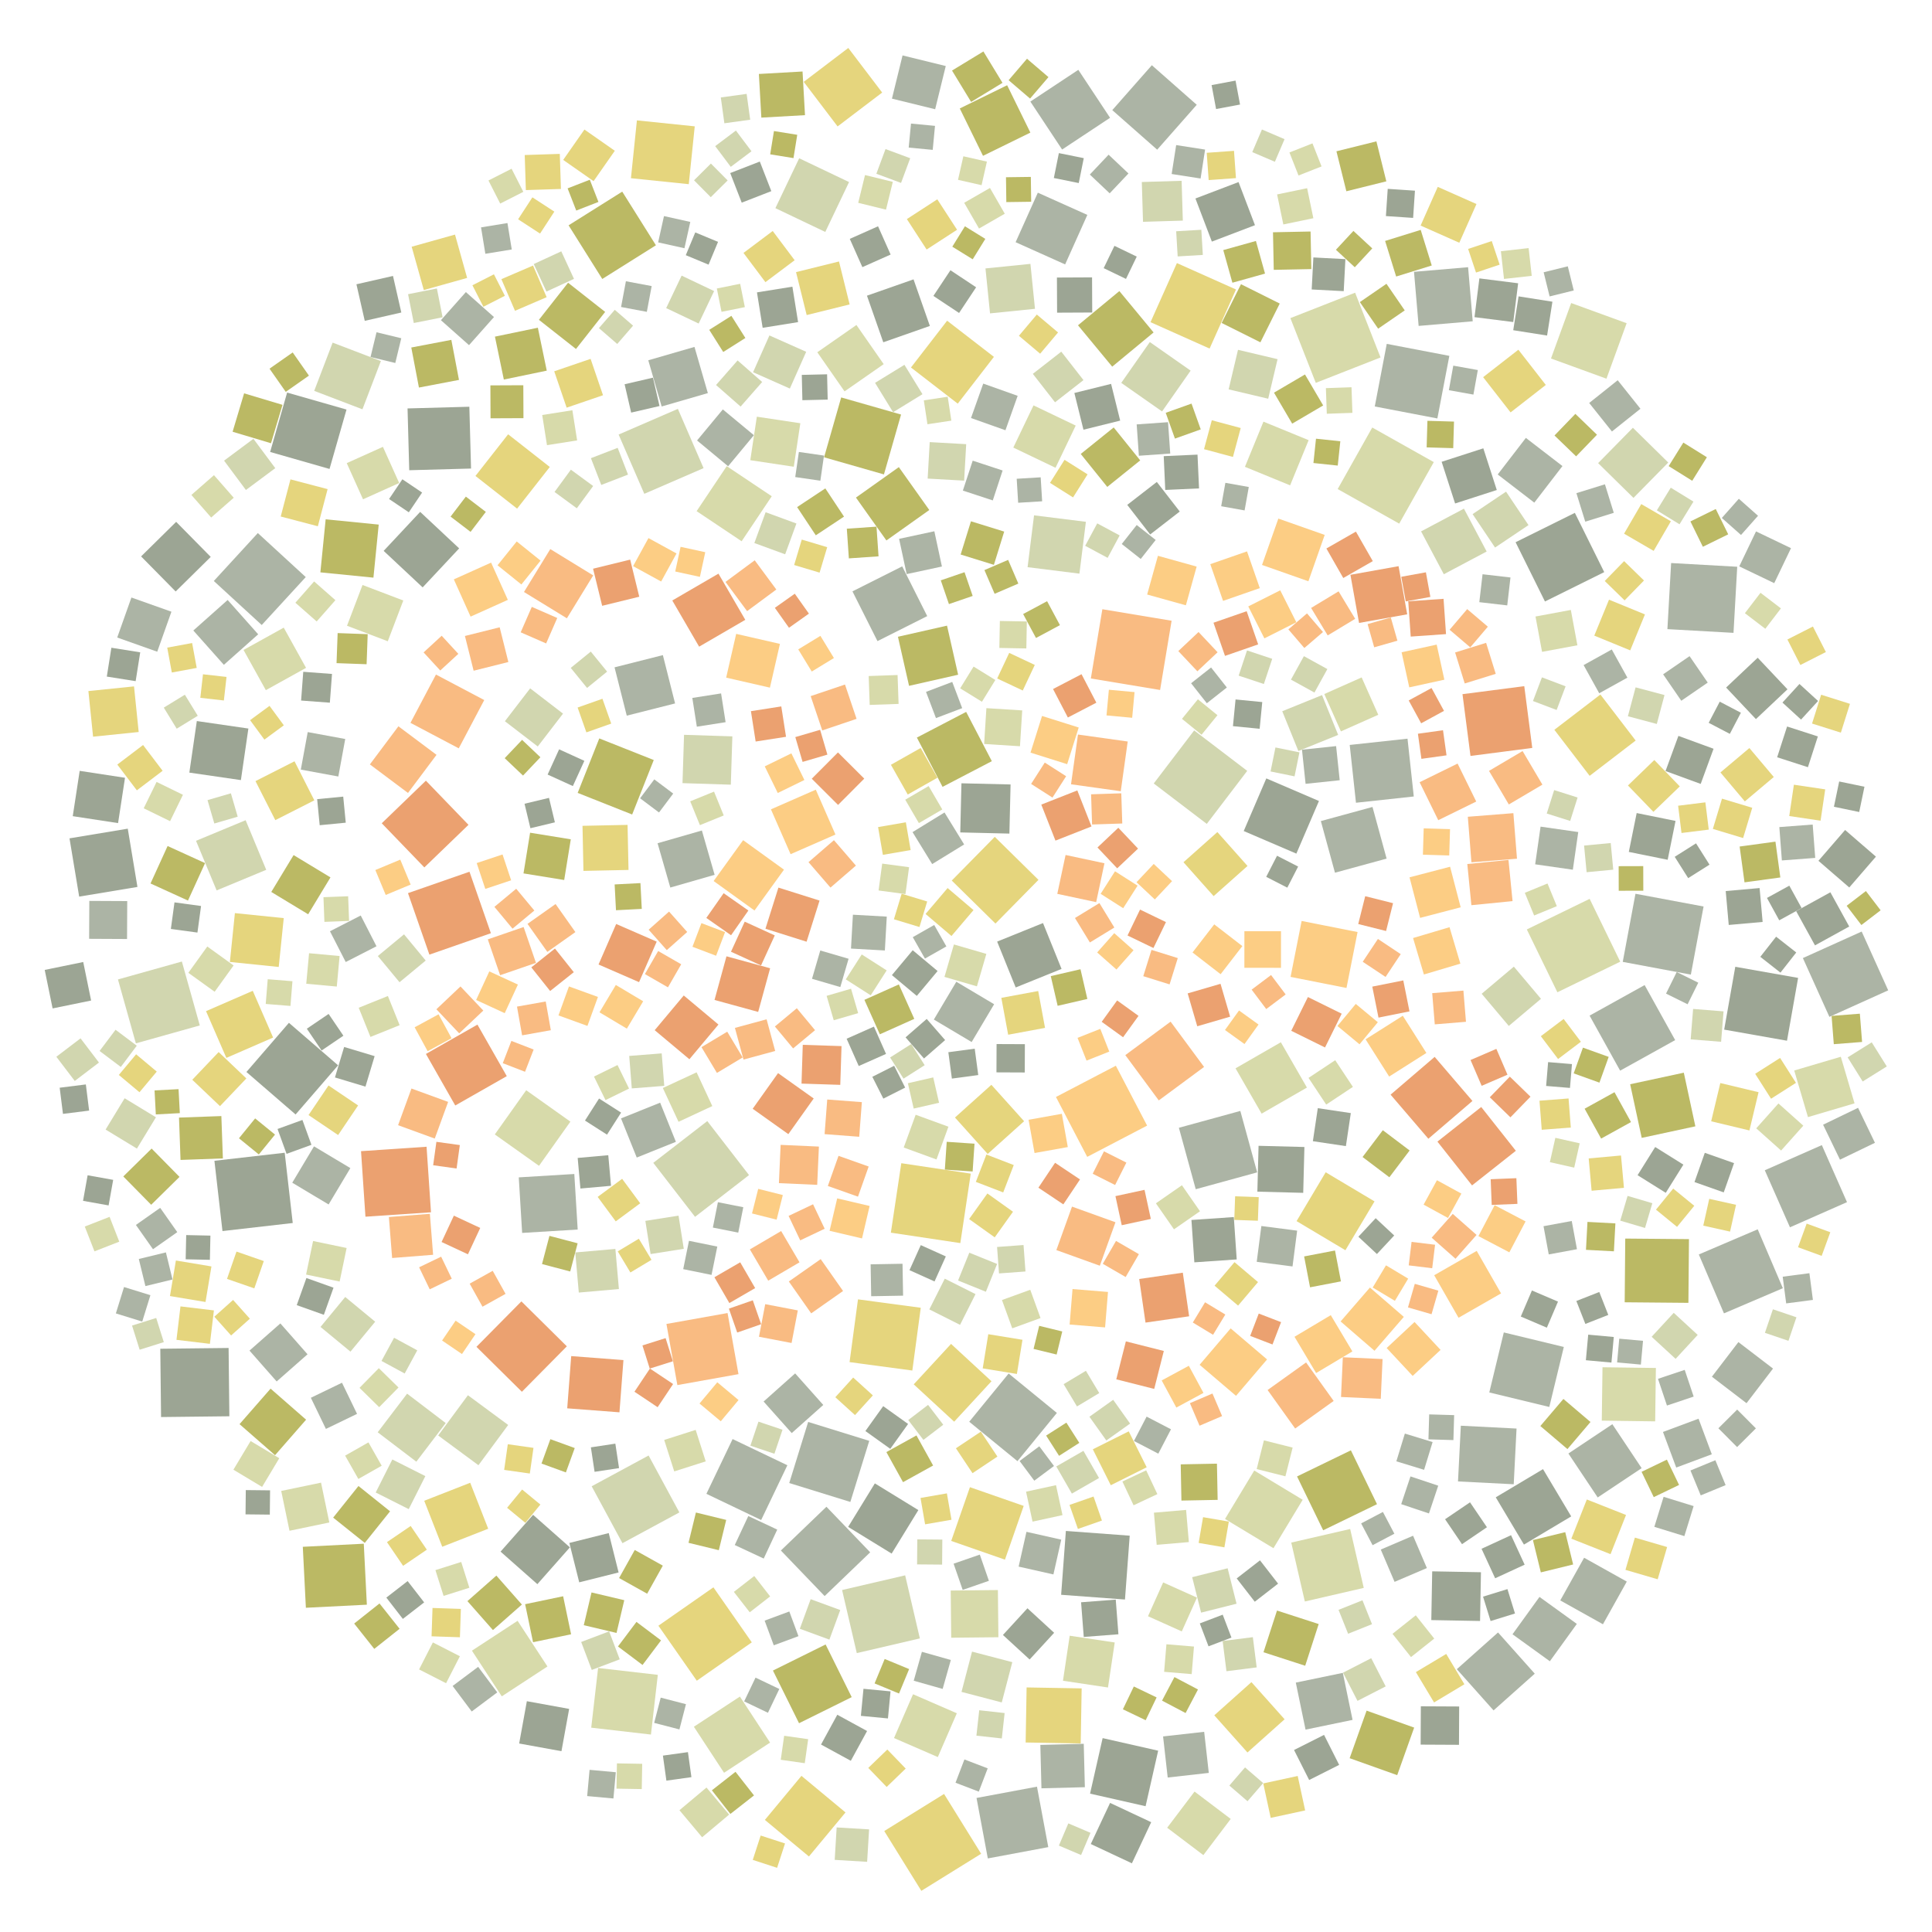 <?xml version="1.0" encoding="UTF-8" ?>
<svg width="927" height="927" viewBox="0 0 927 927" xmlns="http://www.w3.org/2000/svg" version="1.1">
<polygon points="209.18,323.664 232.348,335.897 220.115,359.065 196.947,346.832" fill="#F9BB82" />
<polygon points="586.634,787.371 601.137,785.536 602.972,800.039 588.469,801.874" fill="#D1D6AF" />
<polygon points="439.929,353.895 463.576,341.573 475.898,365.221 452.25,377.542" fill="#BBB964" />
<polygon points="453.168,468.73 457.7,453.165 473.265,457.696 468.734,473.261" fill="#D7DAAA" />
<polygon points="525.957,432.862 507.304,428.886 511.28,410.233 529.933,414.209" fill="#F9BB82" />
<polygon points="427.952,467.872 437.933,455.934 449.87,465.914 439.89,477.852" fill="#9CA594" />
<polygon points="407.631,653.56 411.676,623.444 441.792,627.488 437.748,657.605" fill="#E5D57D" />
<polygon points="465.051,682.167 483.965,659.03 507.103,677.944 488.188,701.082" fill="#ACB4A5" />
<polygon points="531.63,619.897 530.237,636.912 513.221,635.519 514.614,618.504" fill="#FCCD84" />
<polygon points="780.484,155.085 770.798,181.701 744.182,172.015 753.868,145.4" fill="#D7DAAA" />
<polygon points="342.835,479.794 348.573,458.848 369.519,464.585 363.781,485.531" fill="#EBA170" />
<polygon points="101.455,607.655 98.606,624.712 81.55,621.863 84.398,604.807" fill="#E5D57D" />
<polygon points="569.858,476.646 585.628,472.043 590.231,487.814 574.46,492.416" fill="#EBA170" />
<polygon points="162.943,458.714 161.596,473.364 146.946,472.018 148.292,457.367" fill="#D7DAAA" />
<polygon points="330.782,508.24 314.131,494.296 328.074,477.645 344.725,491.588" fill="#EBA170" />
<polygon points="438.418,806.441 442.341,792.562 456.22,796.486 452.296,810.364" fill="#ACB4A5" />
<polygon points="417.084,691.339 408.009,720.652 378.696,711.578 387.77,682.264" fill="#ACB4A5" />
<polygon points="600.452,807.11 616.374,824.938 598.545,840.859 582.624,823.031" fill="#E5D57D" />
<polygon points="812.645,670.101 799.826,674.398 795.53,661.58 808.348,657.283" fill="#ACB4A5" />
<polygon points="500.453,442.892 509.351,464.9 487.343,473.798 478.445,451.79" fill="#9CA594" />
<polygon points="622.011,409.582 596.757,398.742 607.597,373.489 632.85,384.328" fill="#9CA594" />
<polygon points="774.311,246.061 760.626,250.306 756.381,236.622 770.065,232.377" fill="#ACB4A5" />
<polygon points="736.4,803.051 716.627,820.675 699.002,800.902 718.775,783.278" fill="#ACB4A5" />
<polygon points="539.78,767.473 509.149,765.201 511.421,734.57 542.052,736.842" fill="#9CA594" />
<polygon points="431.283,472.338 438.687,488.869 422.156,496.273 414.752,479.742" fill="#BBB964" />
<polygon points="534.678,445.041 522.946,452.205 515.783,440.473 527.514,433.31" fill="#F9BB82" />
<polygon points="506.858,599.805 514.364,578.951 535.218,586.456 527.712,607.31" fill="#F9BB82" />
<polygon points="659.515,576.445 645.545,599.878 622.112,585.908 636.082,562.475" fill="#E5D57D" />
<polygon points="473.905,553.675 458.207,536.203 475.679,520.504 491.378,537.976" fill="#E5D57D" />
<polygon points="237.476,161.521 258.069,157.248 262.342,177.841 241.749,182.114" fill="#BBB964" />
<polygon points="647.578,843.608 655.715,820.786 678.537,828.923 670.4,851.745" fill="#BBB964" />
<polygon points="689.698,547.763 710.71,531.154 727.319,552.166 706.307,568.775" fill="#EBA170" />
<polygon points="436.176,329.074 430.844,305.524 454.394,300.192 459.726,323.742" fill="#BBB964" />
<polygon points="308.139,846.303 307.926,858.431 295.798,858.218 296.011,846.09" fill="#D7DAAA" />
<polygon points="388.974,334.004 405.436,328.449 410.991,344.912 394.529,350.467" fill="#F9BB82" />
<polygon points="396.92,527.556 413.533,528.823 412.266,545.436 395.653,544.169" fill="#F9BB82" />
<polygon points="445.304,674.083 452.588,683.601 443.07,690.885 435.786,681.367" fill="#D1D6AF" />
<polygon points="196.356,225.625 195.546,195.97 225.201,195.16 226.011,224.815" fill="#9CA594" />
<polygon points="732.585,445.956 762.734,431.283 777.407,461.432 747.258,476.105" fill="#D7DAAA" />
<polygon points="350.367,83.034 364.569,77.512 370.091,91.713 355.889,97.235" fill="#9CA594" />
<polygon points="721.546,639.322 750.341,646.287 743.376,675.082 714.581,668.117" fill="#ACB4A5" />
<polygon points="362.121,268.84 372.49,282.861 358.469,293.231 348.099,279.209" fill="#F9BB82" />
<polygon points="367.357,245.772 382.138,251.184 376.727,265.964 361.946,260.553" fill="#D1D6AF" />
<polygon points="195.757,380.468 177.471,366.773 191.165,348.487 209.452,362.181" fill="#F9BB82" />
<polygon points="300.728,343.381 294.866,320.196 318.051,314.334 323.913,337.519" fill="#ACB4A5" />
<polygon points="437.225,500.947 443.673,511.094 433.526,517.543 427.077,507.395" fill="#D1D6AF" />
<polygon points="216.763,613.542 206.191,618.634 201.099,608.063 211.671,602.97" fill="#F9BB82" />
<polygon points="497.964,92.452 521.723,103.11 511.066,126.869 487.307,116.212" fill="#ACB4A5" />
<polygon points="283.678,828.964 286.977,800.313 315.629,803.612 312.329,832.264" fill="#D7DAAA" />
<polygon points="105.554,530.74 92.259,518.087 104.912,504.792 118.207,517.445" fill="#E5D57D" />
<polygon points="561.67,490.199 577.731,511.932 555.998,527.992 539.938,506.26" fill="#F9BB82" />
<polygon points="687.193,608.517 675.922,607.145 677.293,595.874 688.564,597.246" fill="#F9BB82" />
<polygon points="535.398,511.346 550.397,540.083 521.66,555.082 506.661,526.345" fill="#FCCD84" />
<polygon points="774.656,524.053 782.577,538.387 768.244,546.308 760.323,531.975" fill="#BBB964" />
<polygon points="267.959,487.212 272.994,473.308 286.898,478.343 281.863,492.246" fill="#FCCD84" />
<polygon points="800.044,301.868 801.827,270.153 833.542,271.936 831.759,303.651" fill="#ACB4A5" />
<polygon points="361.726,208.812 349.36,223.714 334.458,211.348 346.824,196.446" fill="#ACB4A5" />
<polygon points="558.063,833.164 577.778,830.948 579.994,850.663 560.279,852.879" fill="#ACB4A5" />
<polygon points="579.032,395.318 553.583,375.919 572.982,350.471 598.431,369.87" fill="#D1D6AF" />
<polygon points="752.542,697.416 773.626,683.357 787.685,704.44 766.601,718.499" fill="#ACB4A5" />
<polygon points="593.046,138.898 580.382,167.248 552.032,154.583 564.697,126.234" fill="#E5D57D" />
<polygon points="535.69,465.197 526.434,457.003 534.628,447.748 543.883,455.941" fill="#FCCD84" />
<polygon points="523.71,396.542 506.425,403.341 499.625,386.056 516.911,379.256" fill="#EBA170" />
<polygon points="326.557,262.379 338.395,264.951 335.823,276.789 323.985,274.217" fill="#FCCD84" />
<polygon points="389.222,630.169 378.489,614.876 393.781,604.143 404.514,619.435" fill="#F9BB82" />
<polygon points="596.094,453.945 585.673,467.434 572.185,457.013 582.605,443.525" fill="#FCCD84" />
<polygon points="408.32,455.139 409.235,438.889 425.484,439.804 424.57,456.054" fill="#ACB4A5" />
<polygon points="136.144,301.152 146.848,320.449 127.551,331.153 116.847,311.856" fill="#D7DAAA" />
<polygon points="678.349,382.165 650.614,385.169 647.61,357.434 675.345,354.43" fill="#ACB4A5" />
<polygon points="114.933,683.328 129.829,666.289 146.867,681.184 131.972,698.223" fill="#BBB964" />
<polygon points="402.112,386.214 389.494,373.643 402.065,361.025 414.683,373.596" fill="#EBA170" />
<polygon points="650.207,140.442 662.402,171.509 631.335,183.704 619.139,152.637" fill="#D7DAAA" />
<polygon points="351.513,690.479 377.789,703.05 365.219,729.326 338.942,716.756" fill="#ACB4A5" />
<polygon points="381.95,130.562 402.561,125.457 407.667,146.067 387.056,151.173" fill="#E5D57D" />
<polygon points="339.361,537.916 359.393,563.822 333.488,583.854 313.455,557.949" fill="#D1D6AF" />
<polygon points="587.779,728.82 601.811,705.58 625.051,719.611 611.02,742.852" fill="#D7DAAA" />
<polygon points="456.328,644.825 475.732,662.735 457.822,682.14 438.418,664.229" fill="#E5D57D" />
<polygon points="400.04,489.534 396.625,477.819 408.34,474.404 411.755,486.119" fill="#D7DAAA" />
<polygon points="235.536,447.771 206.029,458.045 195.755,428.539 225.262,418.265" fill="#EBA170" />
<polygon points="621.121,641.404 638.521,631.031 648.894,648.43 631.494,658.803" fill="#FCCD84" />
<polygon points="483.731,496.472 480.452,478.782 498.142,475.504 501.421,493.193" fill="#E5D57D" />
<polygon points="86.132,564.688 72.541,578.069 59.16,564.478 72.751,551.097" fill="#BBB964" />
<polygon points="99.463,454.151 112.083,463.241 102.993,475.86 90.374,466.771" fill="#D7DAAA" />
<polygon points="181.713,251.707 179.176,277.163 153.72,274.625 156.258,249.17" fill="#BBB964" />
<polygon points="107.513,221.024 121.595,210.543 132.076,224.625 117.993,235.106" fill="#D1D6AF" />
<polygon points="745.805,350.17 767.888,333.241 784.817,355.324 762.734,372.253" fill="#E5D57D" />
<polygon points="425.31,259.323 410.695,238.744 431.274,224.129 445.889,244.708" fill="#BBB964" />
<polygon points="606.223,202.312 627.901,211.2 619.013,232.878 597.335,223.99" fill="#D7DAAA" />
<polygon points="94.052,403.432 117.856,393.546 127.742,417.35 103.938,427.236" fill="#D1D6AF" />
<polygon points="353.23,304.141 374.225,308.948 369.418,329.943 348.424,325.136" fill="#FCCD84" />
<polygon points="391.428,378.901 400.857,400.423 379.335,409.851 369.907,388.33" fill="#FCCD84" />
<polygon points="283.897,713.135 311.206,698.372 325.969,725.682 298.66,740.445" fill="#D1D6AF" />
<polygon points="423.288,414.369 436.186,416.104 434.45,429.002 421.552,427.266" fill="#D7DAAA" />
<polygon points="649.14,521.51 636.333,529.994 627.848,517.186 640.656,508.702" fill="#D7DAAA" />
<polygon points="547.089,220.902 531.28,233.626 518.556,217.816 534.366,205.092" fill="#BBB964" />
<polygon points="446.09,212.13 463.593,213.116 462.607,230.619 445.104,229.633" fill="#D1D6AF" />
<polygon points="593.059,669.742 575.591,654.848 590.485,637.38 607.953,652.274" fill="#FCCD84" />
<polygon points="424.129,227.633 395.401,219.421 403.613,190.693 432.341,198.905" fill="#BBB964" />
<polygon points="294.977,148.658 303.758,156.262 296.154,165.043 287.372,157.439" fill="#D1D6AF" />
<polygon points="161.478,318.183 162.005,303.762 176.425,304.289 175.899,318.71" fill="#BBB964" />
<polygon points="408.234,844.859 393.94,837.055 401.744,822.761 416.038,830.565" fill="#9CA594" />
<polygon points="520.529,857.524 499.704,858.057 499.171,837.232 519.996,836.699" fill="#ACB4A5" />
<polygon points="825.485,370.631 839.378,358.923 851.087,372.817 837.193,384.525" fill="#E5D57D" />
<polygon points="451.401,278.457 462.796,274.548 466.705,285.944 455.309,289.853" fill="#BBB964" />
<polygon points="529.133,606.39 535.48,595.414 546.456,601.762 540.109,612.738" fill="#F9BB82" />
<polygon points="240.174,744.491 255.785,726.829 273.447,742.44 257.836,760.102" fill="#9CA594" />
<polygon points="769.728,274.51 741.293,288.602 727.201,260.167 755.636,246.075" fill="#9CA594" />
<polygon points="396.14,789.036 408.658,814.308 383.386,826.825 370.868,801.553" fill="#BBB964" />
<polygon points="201.601,245.605 220.315,263.124 202.796,281.838 184.082,264.32" fill="#9CA594" />
<polygon points="508.07,885.535 512.599,874.887 523.247,879.416 518.718,890.064" fill="#D1D6AF" />
<polygon points="764.953,304.983 772.023,287.735 789.271,294.804 782.201,312.052" fill="#E5D57D" />
<polygon points="250.533,591.572 248.911,564.92 275.563,563.299 277.185,589.95" fill="#ACB4A5" />
<polygon points="499.08,169.705 488.888,161.116 497.477,150.924 507.669,159.513" fill="#E5D57D" />
<polygon points="274.074,650.673 299.136,652.585 297.224,677.647 272.162,675.735" fill="#EBA170" />
<polygon points="106.744,590.682 102.883,556.966 136.599,553.104 140.461,586.821" fill="#9CA594" />
<polygon points="803.084,629.912 814.576,640.509 803.979,652.001 792.487,641.404" fill="#D1D6AF" />
<polygon points="396.534,722.96 417.53,744.816 395.673,765.813 374.677,743.956" fill="#ACB4A5" />
<polygon points="448.072,489.196 458.857,471.056 476.998,481.841 466.212,499.981" fill="#ACB4A5" />
<polygon points="251.095,184.844 251.164,200.641 235.367,200.71 235.298,184.913" fill="#BBB964" />
<polygon points="628.581,617.672 625.733,602.852 640.553,600.004 643.401,614.824" fill="#BBB964" />
<polygon points="741.702,184.706 724.796,197.875 711.627,180.969 728.533,167.801" fill="#E5D57D" />
<polygon points="479.045,785.566 456.406,785.805 456.168,763.166 478.806,762.927" fill="#D7DAAA" />
<polygon points="279.947,417.864 279.494,396.242 301.116,395.788 301.57,417.411" fill="#E5D57D" />
<polygon points="621.999,298.572 606.669,306.298 598.942,290.967 614.273,283.241" fill="#FCCD84" />
<polygon points="263.419,382.829 266.239,394.569 254.499,397.39 251.678,385.649" fill="#9CA594" />
<polygon points="592.091,72.374 593.029,85.468 579.936,86.407 578.997,73.313" fill="#E5D57D" />
<polygon points="111.996,705.188 120.244,691.427 134.005,699.676 125.756,713.436" fill="#D7DAAA" />
<polygon points="842.512,345.039 828.214,329.89 843.364,315.592 857.662,330.742" fill="#9CA594" />
<polygon points="453.818,602.843 448.405,614.858 436.389,609.445 441.802,597.429" fill="#9CA594" />
<polygon points="827.075,572.121 813.04,567.173 817.988,553.137 832.023,558.085" fill="#9CA594" />
<polygon points="541.094,355.784 537.756,379.647 513.892,376.31 517.23,352.446" fill="#F9BB82" />
<polygon points="807.915,514.688 813.458,540.43 787.716,545.973 782.173,520.231" fill="#BBB964" />
<polygon points="535.6,661.814 540.206,643.606 558.414,648.213 553.808,666.421" fill="#EBA170" />
<polygon points="567.04,782.77 550.822,775.492 558.1,759.274 574.318,766.552" fill="#D7DAAA" />
<polygon points="372.045,99.877 383.457,75.944 407.39,87.356 395.978,111.289" fill="#D1D6AF" />
<polygon points="321.624,425.858 315.513,404.599 336.772,398.487 342.883,419.747" fill="#ACB4A5" />
<polygon points="476.895,171.23 459.543,193.68 437.093,176.328 454.445,153.878" fill="#E5D57D" />
<polygon points="805.322,353.089 822.191,359.263 816.016,376.133 799.147,369.958" fill="#9CA594" />
<polygon points="574.172,271.854 568.999,290.435 550.418,285.262 555.591,266.681" fill="#FCCD84" />
<polygon points="158.111,225.007 129.615,216.856 137.766,188.36 166.262,196.511" fill="#9CA594" />
<polygon points="424.276,878.556 452.973,860.76 470.768,889.457 442.072,907.253" fill="#E5D57D" />
<polygon points="477.303,401.532 498.271,422.168 477.635,443.136 456.667,422.5" fill="#E5D57D" />
<polygon points="91.832,237.482 102.666,227.992 112.156,238.827 101.322,248.317" fill="#D7DAAA" />
<polygon points="336.555,442.932 347.897,447.235 343.594,458.578 332.252,454.275" fill="#FCCD84" />
<polygon points="273.911,225.361 284.604,233.198 276.766,243.891 266.073,236.054" fill="#D1D6AF" />
<polygon points="109.23,287.878 123.88,304.344 107.414,318.994 92.764,302.528" fill="#ACB4A5" />
<polygon points="277.713,620.187 276.025,600.943 295.268,599.255 296.957,618.499" fill="#D1D6AF" />
<polygon points="773.19,653.777 760.921,652.654 762.044,640.385 774.313,641.508" fill="#9CA594" />
<polygon points="664.592,115.604 681.672,110.302 686.974,127.383 669.893,132.684" fill="#BBB964" />
<polygon points="42.764,532.88 30.212,534.455 28.636,521.903 41.189,520.327" fill="#9CA594" />
<polygon points="523.372,884.785 532.632,865.055 552.362,874.315 543.102,894.045" fill="#9CA594" />
<polygon points="386.824,168.793 378.981,186.44 361.334,178.598 369.176,160.951" fill="#D1D6AF" />
<polygon points="283.374,172.188 289.335,189.641 271.883,195.602 265.921,178.15" fill="#E5D57D" />
<polygon points="633.765,393.96 658.544,387.189 665.314,411.968 640.535,418.738" fill="#ACB4A5" />
<polygon points="658.59,741.396 653.095,730.948 663.543,725.453 669.038,735.901" fill="#ACB4A5" />
<polygon points="865.046,459.694 893.259,446.966 905.986,475.179 877.773,487.907" fill="#ACB4A5" />
<polygon points="328.213,352.576 351.396,353.317 350.655,376.5 327.472,375.759" fill="#D1D6AF" />
<polygon points="829.471,443.809 828.021,427.546 844.283,426.096 845.733,442.358" fill="#9CA594" />
<polygon points="878.816,487.447 892.383,486.379 893.45,499.946 879.883,501.014" fill="#BBB964" />
<polygon points="625.874,550.344 625.303,572.343 603.303,571.772 603.875,549.773" fill="#9CA594" />
<polygon points="589.035,752.479 593.312,769.487 576.304,773.764 572.027,756.757" fill="#D1D6AF" />
<polygon points="448.243,443.819 454.084,454.101 443.802,459.942 437.961,449.66" fill="#ACB4A5" />
<polygon points="385.958,374.242 373.184,380.49 366.936,367.715 379.711,361.467" fill="#FCCD84" />
<polygon points="234.251,733.514 212.187,742.153 203.547,720.089 225.612,711.45" fill="#E5D57D" />
<polygon points="209.621,138.414 212.369,152.238 198.544,154.986 195.797,141.162" fill="#D1D6AF" />
<polygon points="413.61,594.211 398.045,590.56 401.695,574.995 417.26,578.646" fill="#FCCD84" />
<polygon points="657.311,617.784 673.573,631.857 659.501,648.119 643.239,634.046" fill="#FCCD84" />
<polygon points="432.332,87.767 420.488,83.369 424.885,71.525 436.73,75.922" fill="#D1D6AF" />
<polygon points="277.18,555.592 291.859,554.282 293.17,568.961 278.49,570.272" fill="#9CA594" />
<polygon points="468.55,862.69 497.556,857.268 502.979,886.274 473.972,891.697" fill="#ACB4A5" />
<polygon points="743.526,142.226 740.666,130.641 752.251,127.781 755.111,139.366" fill="#ACB4A5" />
<polygon points="444.876,432.542 441.164,444.793 428.913,441.08 432.626,428.829" fill="#E5D57D" />
<polygon points="793.776,732.597 798.224,718.194 812.627,722.642 808.179,737.045" fill="#ACB4A5" />
<polygon points="315.913,780.04 342.306,761.625 360.721,788.018 334.328,806.434" fill="#E5D57D" />
<polygon points="115.584,374.301 90.847,370.707 94.44,345.969 119.178,349.563" fill="#9CA594" />
<polygon points="259.823,702.235 264.076,690.539 275.771,694.793 271.518,706.488" fill="#BBB964" />
<polygon points="303.137,522.235 301.913,506.65 317.498,505.426 318.722,521.011" fill="#D1D6AF" />
<polygon points="455.031,504.87 467.684,503.174 469.379,515.827 456.727,517.523" fill="#9CA594" />
<polygon points="690.085,712.857 685.631,726.169 672.319,721.715 676.773,708.403" fill="#ACB4A5" />
<polygon points="652.09,298.895 647.953,275.795 671.053,271.658 675.19,294.758" fill="#EBA170" />
<polygon points="390.428,527.071 378.253,544.179 361.145,532.003 373.32,514.895" fill="#EBA170" />
<polygon points="698.178,241.573 691.717,221.572 711.718,215.112 718.179,235.113" fill="#9CA594" />
<polygon points="534.863,788.08 531.629,809.683 510.026,806.449 513.26,784.846" fill="#D7DAAA" />
<polygon points="763.68,571.335 762.275,555.826 777.784,554.422 779.188,569.93" fill="#E5D57D" />
<polygon points="433.056,26.595 453.788,31.683 448.7,52.414 427.969,47.327" fill="#ACB4A5" />
<polygon points="339.635,188.616 317.472,195.033 311.056,172.87 333.219,166.453" fill="#ACB4A5" />
<polygon points="140.872,410.277 158.566,420.987 147.856,438.681 130.162,427.971" fill="#BBB964" />
<polygon points="460.516,52.04 483.244,40.896 494.387,63.625 471.659,74.768" fill="#BBB964" />
<polygon points="619.23,468.726 624.545,441.892 651.379,447.207 646.064,474.041" fill="#FCCD84" />
<polygon points="403.175,520.531 384.578,519.93 385.179,501.332 403.777,501.933" fill="#EBA170" />
<polygon points="393.235,432.109 387.008,451.846 367.272,445.619 373.498,425.882" fill="#EBA170" />
<polygon points="595.44,136.364 614.039,145.646 604.757,164.245 586.158,154.963" fill="#BBB964" />
<polygon points="349.954,625.224 342.782,612.843 355.164,605.671 362.335,618.052" fill="#EBA170" />
<polygon points="77.283,679.918 76.911,647.147 109.683,646.776 110.054,679.547" fill="#9CA594" />
<polygon points="192.559,149.947 175.017,153.943 171.02,136.401 188.562,132.405" fill="#9CA594" />
<polygon points="471.143,336.715 460.701,330.275 467.141,319.832 477.584,326.272" fill="#D7DAAA" />
<polygon points="571.284,177.832 557.576,197.417 537.992,183.709 551.699,164.124" fill="#D1D6AF" />
<polygon points="680.68,156.377 678.461,130.426 704.412,128.207 706.631,154.158" fill="#ACB4A5" />
<polygon points="537.084,139.661 553.505,159.508 533.657,175.929 517.237,156.081" fill="#BBB964" />
<polygon points="427.45,591.452 432.454,558.122 465.784,563.125 460.78,596.455" fill="#E5D57D" />
<polygon points="434.308,755.868 441.359,786.129 411.098,793.18 404.047,762.919" fill="#D1D6AF" />
<polygon points="479.511,310.893 479.748,297.952 492.689,298.188 492.453,311.13" fill="#D7DAAA" />
<polygon points="720.225,620.596 699.826,632.277 688.146,611.878 708.545,600.197" fill="#FCCD84" />
<polygon points="606.978,131.278 591.319,135.652 586.945,119.994 602.603,115.62" fill="#BBB964" />
<polygon points="567.103,568.697 575.772,581.18 563.288,589.849 554.619,577.366" fill="#D7DAAA" />
<polygon points="592.837,335.61 605.648,336.862 604.395,349.673 591.584,348.42" fill="#9CA594" />
<polygon points="781.112,376.882 793.765,364.667 805.981,377.32 793.327,389.536" fill="#E5D57D" />
<polygon points="532.624,56.515 509.617,71.747 494.385,48.739 517.392,33.507" fill="#ACB4A5" />
<polygon points="521.024,250.368 517.921,275.242 493.047,272.14 496.149,247.265" fill="#D1D6AF" />
<polygon points="513.168,722.083 524.693,718.054 528.722,729.579 517.197,733.608" fill="#E5D57D" />
<polygon points="833.526,676.332 842.503,685.353 833.482,694.33 824.505,685.308" fill="#ACB4A5" />
<polygon points="404.969,247.878 391.433,256.848 382.463,243.312 395.999,234.342" fill="#BBB964" />
<polygon points="243.161,516.35 218.436,530.428 204.358,505.704 229.082,491.626" fill="#EBA170" />
<polygon points="312.594,604.476 302.472,610.548 296.4,600.426 306.522,594.354" fill="#E5D57D" />
<polygon points="650.044,128.235 640.995,119.844 649.386,110.795 658.436,119.186" fill="#BBB964" />
<polygon points="548.563,468.387 552.498,455.767 565.117,459.702 561.182,472.322" fill="#F9BB82" />
<polygon points="556.628,331.067 523.402,325.542 528.926,292.315 562.153,297.84" fill="#F9BB82" />
<polygon points="174.546,740.697 176.022,769.954 146.765,771.43 145.289,742.173" fill="#BBB964" />
<polygon points="449.729,95.638 459.212,110.243 444.607,119.726 435.124,105.121" fill="#E5D57D" />
<polygon points="687.952,221.721 671.362,251.246 641.838,234.656 658.427,205.131" fill="#D7DAAA" />
<polygon points="485.72,797.529 480.663,816.851 461.342,811.794 466.398,792.473" fill="#D1D6AF" />
<polygon points="817.4,434.953 811.29,467.631 778.612,461.521 784.722,428.843" fill="#ACB4A5" />
<polygon points="806.706,336.231 797.994,323.544 810.681,314.831 819.393,327.518" fill="#ACB4A5" />
<polygon points="559.443,442.434 553.439,454.87 541.003,448.867 547.007,436.431" fill="#EBA170" />
<polygon points="382.8,628.749 379.806,644.388 364.167,641.394 367.161,625.755" fill="#F9BB82" />
<polygon points="651.699,443.363 655.049,430.006 668.407,433.357 665.056,446.714" fill="#EBA170" />
<polygon points="699.571,710.81 700.929,684.08 727.66,685.438 726.301,712.168" fill="#ACB4A5" />
<polygon points="388.135,890.765 366.998,873.215 384.548,852.078 405.685,869.628" fill="#E5D57D" />
<polygon points="784.782,329.799 798.653,333.495 794.957,347.366 781.086,343.67" fill="#D1D6AF" />
<polygon points="834.516,271.757 842.562,254.975 859.345,263.021 851.299,279.804" fill="#ACB4A5" />
<polygon points="605.215,588.259 622.391,590.482 620.169,607.658 602.993,605.435" fill="#ACB4A5" />
<polygon points="87.266,461.352 95.864,492.02 65.196,500.618 56.598,469.95" fill="#D1D6AF" />
<polygon points="652.479,144.941 665.241,136.169 674.013,148.931 661.251,157.703" fill="#BBB964" />
<polygon points="622.861,415.79 617.668,425.912 607.546,420.72 612.738,410.597" fill="#9CA594" />
<polygon points="606.24,792.771 612.719,772.762 632.728,779.241 626.249,799.251" fill="#BBB964" />
<polygon points="573.73,570.602 565.647,541.125 595.124,533.042 603.207,562.519" fill="#ACB4A5" />
<polygon points="250.511,496.767 248.059,482.981 261.845,480.529 264.297,494.314" fill="#F9BB82" />
<polygon points="112.707,438.12 136.144,440.526 133.738,463.963 110.301,461.558" fill="#E5D57D" />
<polygon points="548.434,106.431 547.856,87.33 566.957,86.751 567.536,105.852" fill="#D1D6AF" />
<polygon points="423.839,527.132 418.553,516.661 429.024,511.375 434.31,521.846" fill="#9CA594" />
<polygon points="303.316,390.812 277.175,380.443 287.544,354.302 313.685,364.671" fill="#BBB964" />
<polygon points="478.429,606.458 473.036,619.8 459.694,614.407 465.087,601.065" fill="#D1D6AF" />
<polygon points="252.476,523.114 273.682,538.175 258.622,559.38 237.416,544.32" fill="#D7DAAA" />
<polygon points="240.763,813.929 226.435,792.016 248.348,777.688 262.676,799.601" fill="#D7DAAA" />
<polygon points="862.758,469.209 857.427,499.355 827.282,494.024 832.613,463.878" fill="#9CA594" />
<polygon points="338.98,857.688 349.858,870.658 336.888,881.536 326.01,868.566" fill="#D7DAAA" />
<polygon points="740.601,588.35 754.142,585.844 756.647,599.384 743.107,601.89" fill="#ACB4A5" />
<polygon points="61.305,397.609 65.948,425.565 37.991,430.208 33.349,402.251" fill="#9CA594" />
<polygon points="783.767,238.893 766.802,222.21 783.485,205.245 800.451,221.928" fill="#D1D6AF" />
<polygon points="305.598,57.757 333.346,60.622 330.481,88.37 302.733,85.505" fill="#E5D57D" />
<polygon points="65.208,587.744 76.86,579.544 85.06,591.196 73.408,599.396" fill="#ACB4A5" />
<polygon points="826.154,248.524 834.32,239.317 843.526,247.483 835.361,256.689" fill="#ACB4A5" />
<polygon points="874.14,549.439 886.212,576.805 858.846,588.877 846.773,561.511" fill="#ACB4A5" />
<polygon points="373.737,567.691 374.556,549.325 392.921,550.143 392.103,568.509" fill="#F9BB82" />
<polygon points="600.553,474.843 609.871,467.836 616.879,477.154 607.56,484.161" fill="#F9BB82" />
<polygon points="249.101,836.556 252.793,816.26 273.089,819.952 269.397,840.248" fill="#9CA594" />
<polygon points="302.366,268.509 306.729,286.312 288.925,290.674 284.563,272.871" fill="#EBA170" />
<polygon points="750.257,488.907 758.53,499.852 747.586,508.126 739.312,497.181" fill="#E5D57D" />
<polygon points="146.707,276.891 125.586,299.887 102.589,278.766 123.711,255.77" fill="#ACB4A5" />
<polygon points="297.97,536.627 316.747,529.077 324.297,547.855 305.52,555.405" fill="#ACB4A5" />
<polygon points="362.018,436.878 342.415,422.731 356.562,403.128 376.165,417.275" fill="#FCCD84" />
<polygon points="512.043,366.66 494.451,361.122 499.988,343.53 517.58,349.068" fill="#FCCD84" />
<polygon points="369.495,836.123 347.408,850.601 332.93,828.514 355.017,814.036" fill="#D7DAAA" />
<polygon points="710.155,777.77 686.761,777.343 687.189,753.949 710.583,754.376" fill="#9CA594" />
<polygon points="379.884,687.613 366.385,672.477 381.521,658.978 395.02,674.114" fill="#ACB4A5" />
<polygon points="298.557,91.946 314.723,117.689 288.98,133.855 272.814,108.112" fill="#BBB964" />
<polygon points="248.116,244.048 228.128,228.368 243.807,208.38 263.796,224.059" fill="#E5D57D" />
<polygon points="708.317,384.594 690.095,393.539 681.15,375.317 699.372,366.372" fill="#F9BB82" />
<polygon points="359.798,599.476 374.808,590.668 383.616,605.678 368.605,614.486" fill="#F9BB82" />
<polygon points="456.533,729.195 443.875,731.396 441.675,718.738 454.332,716.538" fill="#E5D57D" />
<polygon points="165.649,354.58 162.334,372.578 144.336,369.263 147.651,351.265" fill="#ACB4A5" />
<polygon points="63.057,286.695 82.253,293.506 75.442,312.702 56.246,305.891" fill="#ACB4A5" />
<polygon points="312.169,601.711 309.654,585.792 325.573,583.278 328.088,599.196" fill="#D1D6AF" />
<polygon points="692.764,275.529 681.854,254.969 702.414,244.06 713.324,264.62" fill="#D1D6AF" />
<polygon points="325.007,664.582 319.764,635.255 349.092,630.012 354.334,659.339" fill="#F9BB82" />
<polygon points="550.198,704.014 532.967,712.628 524.354,695.397 541.584,686.784" fill="#E5D57D" />
<polygon points="348.445,729.271 344.898,743.809 330.36,740.263 333.906,725.724" fill="#BBB964" />
<polygon points="419.321,492.585 425.133,505.681 412.037,511.493 406.225,498.397" fill="#9CA594" />
<polygon points="381.043,271.103 384.698,258.898 396.903,262.552 393.248,274.758" fill="#E5D57D" />
<polygon points="456.401,739.36 465.388,713.568 491.181,722.555 482.194,748.347" fill="#E5D57D" />
<polygon points="310.516,764.682 297.05,757.167 304.565,743.7 318.031,751.216" fill="#BBB964" />
<polygon points="150.825,384.01 132.094,393.518 122.586,374.787 141.317,365.279" fill="#E5D57D" />
<polygon points="706.496,528.259 685.345,546.385 667.219,525.234 688.37,507.108" fill="#EBA170" />
<polygon points="248.594,105.218 255.449,94.687 265.98,101.541 259.126,112.073" fill="#E5D57D" />
<polygon points="287.187,462.783 295.65,443.339 315.093,451.802 306.63,471.246" fill="#EBA170" />
<polygon points="736.177,241.174 718.623,227.663 732.135,210.109 749.688,223.621" fill="#ACB4A5" />
<polygon points="494.411,126.611 496.597,148.178 475.03,150.363 472.844,128.797" fill="#D1D6AF" />
<polygon points="555.062,231.243 566.063,245.436 551.871,256.438 540.869,242.245" fill="#9CA594" />
<polygon points="506.236,557.915 518.197,565.913 510.2,577.874 498.238,569.876" fill="#EBA170" />
<polygon points="810.389,594.55 810.121,625.125 779.547,624.856 779.815,594.282" fill="#BBB964" />
<polygon points="240.008,97.681 234.375,86.593 245.464,80.96 251.097,92.049" fill="#D7DAAA" />
<polygon points="821.042,538.014 825.433,519.662 843.785,524.053 839.394,542.405" fill="#E5D57D" />
<polygon points="695.772,415.875 700.849,435.337 681.386,440.414 676.31,420.951" fill="#FCCD84" />
<polygon points="172.5,665.911 181.765,656.474 191.202,665.74 181.936,675.176" fill="#D7DAAA" />
<polygon points="295.555,436.744 294.912,424.365 307.292,423.721 307.935,436.101" fill="#BBB964" />
<polygon points="340.301,158.263 350.931,151.547 357.646,162.177 347.017,168.893" fill="#BBB964" />
<polygon points="642.273,283.737 650.235,296.922 637.05,304.884 629.088,291.699" fill="#F9BB82" />
<polygon points="562.36,422.789 554.098,431.572 545.315,423.31 553.577,414.528" fill="#FCCD84" />
<polygon points="65.626,501.748 57.968,511.931 47.786,504.273 55.444,494.09" fill="#D1D6AF" />
<polygon points="141.828,534.745 118.238,514.352 138.631,490.761 162.222,511.155" fill="#9CA594" />
<polygon points="508.158,698.522 501.946,688.809 511.66,682.597 517.872,692.31" fill="#BBB964" />
<polygon points="356.737,121.359 370.759,110.836 381.282,124.858 367.26,135.381" fill="#E5D57D" />
<polygon points="462.608,405.177 447.272,414.598 437.851,399.262 453.187,389.84" fill="#ACB4A5" />
<polygon points="173.945,280.683 193.505,288.126 186.062,307.686 166.502,300.243" fill="#D7DAAA" />
<polygon points="780.553,758.867 769.114,779.342 748.638,767.903 760.078,747.427" fill="#ACB4A5" />
<polygon points="803.77,499.059 777.364,513.717 762.706,487.311 789.112,472.654" fill="#ACB4A5" />
<polygon points="707.482,152.174 709.827,133.575 728.426,135.92 726.081,154.519" fill="#9CA594" />
<polygon points="679.358,802.303 693.912,793.579 702.636,808.133 688.082,816.857" fill="#E5D57D" />
<polygon points="518.536,836.531 492.119,836.07 492.58,809.653 518.997,810.114" fill="#E5D57D" />
<polygon points="480.759,623.774 494.332,618.847 499.259,632.421 485.686,637.348" fill="#D7DAAA" />
<polygon points="490.917,294.627 502.408,288.46 508.575,299.95 497.085,306.117" fill="#BBB964" />
<polygon points="867.486,535.996 860.892,513.642 883.245,507.047 889.84,529.401" fill="#D7DAAA" />
<polygon points="238.165,755.996 250.407,769.888 236.516,782.13 224.274,768.238" fill="#BBB964" />
<polygon points="203.514,768.847 193.293,776.772 185.369,766.551 195.59,758.627" fill="#9CA594" />
<polygon points="788.803,278.535 779.506,288.065 769.976,278.767 779.273,269.237" fill="#E5D57D" />
<polygon points="626.082,768.418 619.561,740.152 647.826,733.631 654.348,761.896" fill="#D7DAAA" />
<polygon points="656.19,299.45 667.326,296.279 670.498,307.414 659.362,310.586" fill="#F9BB82" />
<polygon points="673.315,470.415 676.291,485.286 661.42,488.262 658.444,473.391" fill="#EBA170" />
<polygon points="470.613,686.939 478.578,698.891 466.626,706.856 458.661,694.904" fill="#E5D57D" />
<polygon points="188.148,603.613 186.597,583.95 206.26,582.4 207.81,602.062" fill="#F9BB82" />
<polygon points="343.988,514.791 336.579,502.43 348.94,495.021 356.349,507.382" fill="#F9BB82" />
<polygon points="444.1,438.532 454.675,426.103 467.103,436.677 456.529,449.106" fill="#E5D57D" />
<polygon points="160.026,617.849 155.391,630.858 142.383,626.222 147.018,613.214" fill="#9CA594" />
<polygon points="528.611,490.279 536.018,480.022 546.275,487.429 538.867,497.686" fill="#EBA170" />
<polygon points="274.014,784.147 255.771,787.959 251.959,769.716 270.202,765.904" fill="#BBB964" />
<polygon points="274.633,196.842 276.916,211.313 262.446,213.596 260.162,199.126" fill="#D7DAAA" />
<polygon points="203.605,416.198 183.169,395.016 204.351,374.581 224.786,395.763" fill="#EBA170" />
<polygon points="566.863,719.997 566.527,702.617 583.907,702.281 584.243,719.661" fill="#BBB964" />
<polygon points="481.827,255.066 476.882,271.017 460.931,266.071 465.877,250.12" fill="#BBB964" />
<polygon points="352.627,493.199 367.824,489.077 371.945,504.274 356.749,508.395" fill="#F9BB82" />
<polygon points="650.512,481.695 661.105,490.48 652.32,501.072 641.727,492.288" fill="#FCCD84" />
<polygon points="608.502,191.314 589.52,186.826 594.009,167.845 612.99,172.333" fill="#D1D6AF" />
<polygon points="204.671,550.224 206.793,581.671 175.347,583.793 173.225,552.346" fill="#EBA170" />
<polygon points="555.703,840.006 549.667,866.649 523.024,860.613 529.06,833.97" fill="#9CA594" />
<polygon points="605.493,62.133 616.344,66.77 611.707,77.621 600.856,72.984" fill="#D1D6AF" />
<polygon points="256.098,126.69 269.311,120.593 275.408,133.805 262.195,139.902" fill="#D1D6AF" />
<polygon points="885.306,398.236 900.098,411.031 887.303,425.823 872.511,413.028" fill="#9CA594" />
<polygon points="282.993,86.238 287.138,96.886 276.49,101.031 272.345,90.383" fill="#BBB964" />
<polygon points="731.21,741.112 717.687,718.436 740.363,704.913 753.886,727.589" fill="#9CA594" />
<polygon points="224.514,669.453 243.83,683.717 229.566,703.033 210.25,688.769" fill="#D1D6AF" />
<polygon points="554.963,814.447 549.714,825.387 538.775,820.138 544.024,809.199" fill="#BBB964" />
<polygon points="517.018,497.98 527.93,493.661 532.249,504.573 521.337,508.892" fill="#FCCD84" />
<polygon points="239.747,300.981 243.919,317.648 227.252,321.819 223.08,305.153" fill="#F9BB82" />
<polygon points="630.165,104.708 615.758,107.696 612.77,93.289 627.177,90.301" fill="#D7DAAA" />
<polygon points="165.885,461.592 158.325,446.832 173.085,439.272 180.645,454.032" fill="#ACB4A5" />
<polygon points="609.705,872.239 606.13,855.713 622.655,852.138 626.23,868.664" fill="#E5D57D" />
<polygon points="248.499,472.412 242.174,486.13 228.456,479.805 234.78,466.087" fill="#FCCD84" />
<polygon points="629.933,547.558 632.299,531.716 648.14,534.082 645.775,549.923" fill="#9CA594" />
<polygon points="558.566,802.164 559.665,788.944 572.885,790.042 571.787,803.262" fill="#D7DAAA" />
<polygon points="405.228,187.796 392.148,169.016 410.929,155.936 424.009,174.716" fill="#D7DAAA" />
<polygon points="605.54,271.07 613.368,248.826 635.612,256.654 627.784,278.898" fill="#FCCD84" />
<polygon points="132.748,662.843 119.711,648.032 134.522,634.996 147.558,649.807" fill="#ACB4A5" />
<polygon points="715.747,578.141 715.246,565.809 727.577,565.308 728.079,577.639" fill="#EBA170" />
<polygon points="117.124,188.731 135.549,194.249 130.03,212.674 111.606,207.156" fill="#BBB964" />
<polygon points="461.313,375.834 484.886,376.397 484.323,399.97 460.75,399.407" fill="#9CA594" />
<polygon points="338.614,701.185 323.511,706.003 318.692,690.9 333.795,686.082" fill="#D7DAAA" />
<polygon points="816.033,717.504 811.107,705.559 823.052,700.634 827.978,712.579" fill="#ACB4A5" />
<polygon points="292.275,782.756 297.357,796.173 283.94,801.256 278.858,787.838" fill="#D1D6AF" />
<polygon points="659.634,195.031 665.382,164.998 695.416,170.746 689.668,200.779" fill="#ACB4A5" />
<polygon points="838.006,673.273 821.394,660.562 834.105,643.95 850.717,656.661" fill="#ACB4A5" />
<polygon points="823.247,244.222 829.217,256.381 817.058,262.351 811.089,250.192" fill="#BBB964" />
<polygon points="536.585,397.172 546.048,407.175 536.045,416.638 526.581,406.635" fill="#EBA170" />
<polygon points="415.976,141.878 438.328,134.042 446.165,156.394 423.813,164.23" fill="#9CA594" />
<polygon points="363.8,570.429 375.607,573.402 372.633,585.209 360.826,582.235" fill="#FCCD84" />
<polygon points="337.579,224.617 309.145,236.94 296.822,208.506 325.256,196.183" fill="#D1D6AF" />
<polygon points="449.339,556.33 433.616,550.597 439.349,534.874 455.072,540.607" fill="#D7DAAA" />
<polygon points="672.09,457.805 664.809,468.753 653.86,461.472 661.142,450.524" fill="#F9BB82" />
<polygon points="577.385,890.108 560.026,876.975 573.16,859.616 590.519,872.749" fill="#D7DAAA" />
<polygon points="672.506,312.971 689.341,309.288 693.023,326.123 676.189,329.805" fill="#FCCD84" />
<polygon points="655.222,498.682 673.082,487.369 684.395,505.229 666.535,516.542" fill="#FCCD84" />
<polygon points="89.087,604.228 89.34,592.608 100.96,592.861 100.707,604.48" fill="#9CA594" />
<polygon points="621.438,685.422 608.207,666.951 626.678,653.72 639.91,672.191" fill="#F9BB82" />
<polygon points="610.427,316.107 606.417,328.196 594.329,324.185 598.339,312.097" fill="#D1D6AF" />
<polygon points="250.412,667.792 228.607,646.224 250.174,624.418 271.98,645.986" fill="#EBA170" />
<polygon points="165.646,622.308 180.018,634.169 168.157,648.54 153.785,636.68" fill="#D1D6AF" />
<polygon points="678.911,91.49 678.037,104.551 664.976,103.677 665.85,90.616" fill="#9CA594" />
<polygon points="602.058,768.533 593.382,757.35 604.564,748.674 613.241,759.857" fill="#9CA594" />
<polygon points="464.994,584.926 473.764,572.644 486.047,581.414 477.277,593.697" fill="#E5D57D" />
<polygon points="826.233,383.206 840.753,387.584 836.376,402.105 821.855,397.727" fill="#E5D57D" />
<polygon points="150.758,187.543 159.604,164.395 182.752,173.24 173.906,196.389" fill="#D1D6AF" />
<polygon points="694.059,362.421 682.014,364.104 680.331,352.058 692.376,350.375" fill="#EBA170" />
<polygon points="643.106,211.722 641.874,223.396 630.2,222.165 631.432,210.491" fill="#BBB964" />
<polygon points="471.517,656.571 474.193,640.171 490.594,642.847 487.918,659.247" fill="#E5D57D" />
<polygon points="459.1,822.05 449.973,843.066 428.957,833.938 438.085,812.923" fill="#D7DAAA" />
<polygon points="360.304,341.223 374.875,338.951 377.147,353.523 362.575,355.794" fill="#EBA170" />
<polygon points="677.822,660.184 665.337,646.799 678.722,634.314 691.207,647.699" fill="#FCCD84" />
<polygon points="98.394,414.13 90.194,432.105 72.22,423.906 80.419,405.931" fill="#BBB964" />
<polygon points="218.316,112.558 224.139,133.35 203.348,139.173 197.524,118.382" fill="#E5D57D" />
<polygon points="873.533,393.778 858.503,391.548 860.733,376.518 875.763,378.748" fill="#E5D57D" />
<polygon points="212.121,643.204 218.603,633.669 228.138,640.151 221.656,649.685" fill="#FCCD84" />
<polygon points="643.384,350.934 635.413,333.007 653.34,325.037 661.311,342.964" fill="#D7DAAA" />
<polygon points="242.257,346.053 254.377,330.286 270.144,342.406 258.024,358.173" fill="#D1D6AF" />
<polygon points="264.038,263.46 284.624,276.087 271.998,296.672 251.412,284.046" fill="#F9BB82" />
<polygon points="444.892,295.617 421.021,307.617 409.021,283.746 432.892,271.746" fill="#ACB4A5" />
<polygon points="755.075,515.023 759.516,502.668 771.871,507.11 767.43,519.464" fill="#BBB964" />
<polygon points="157.627,520.83 171.821,530.415 162.236,544.61 148.042,535.025" fill="#E5D57D" />
<polygon points="717.673,323.32 702.799,327.94 698.179,313.066 713.053,308.446" fill="#F9BB82" />
<polygon points="516.142,204.196 506.449,224.443 486.202,214.75 495.895,194.503" fill="#D7DAAA" />
<polygon points="776.653,415.607 788.45,415.575 788.483,427.373 776.685,427.405" fill="#BBB964" />
<polygon points="146.866,611.55 150.219,595.455 166.315,598.807 162.962,614.903" fill="#D7DAAA" />
<polygon points="140.32,470.802 139.364,482.664 127.503,481.708 128.458,469.846" fill="#D7DAAA" />
<polygon points="864.435,435.69 853.701,441.582 847.809,430.848 858.543,424.956" fill="#9CA594" />
<polygon points="876.082,312.855 863.842,319.077 857.62,306.837 869.86,300.615" fill="#E5D57D" />
<polygon points="225.792,295.865 217.755,277.988 235.633,269.951 243.67,287.828" fill="#FCCD84" />
<polygon points="322.966,664.078 315.54,675.198 304.42,667.772 311.846,656.652" fill="#EBA170" />
<polygon points="519.86,206.18 515.495,188.559 533.116,184.193 537.481,201.814" fill="#9CA594" />
<polygon points="843.373,589.84 855.441,618.1 827.18,630.168 815.112,601.908" fill="#ACB4A5" />
<polygon points="185.675,739.928 197.053,732.188 204.793,743.566 193.415,751.306" fill="#E5D57D" />
<polygon points="634.876,734.253 622.341,708.42 648.173,695.885 660.708,721.718" fill="#BBB964" />
<polygon points="357.603,297.401 335.449,310.277 322.573,288.123 344.727,275.246" fill="#EBA170" />
<polygon points="534.72,117.958 545.426,123.12 540.264,133.827 529.558,128.665" fill="#9CA594" />
<polygon points="756.857,309.617 739.9,312.768 736.75,295.811 753.707,292.66" fill="#D7DAAA" />
<polygon points="668.963,592.806 660.667,601.701 651.772,593.405 660.068,584.51" fill="#9CA594" />
<polygon points="723.789,412.611 725.745,432.368 705.988,434.323 704.032,414.566" fill="#F9BB82" />
<polygon points="488.528,241.229 487.826,229.721 499.334,229.019 500.036,240.527" fill="#ACB4A5" />
<polygon points="234.048,450.723 251.241,444.803 257.161,461.997 239.967,467.916" fill="#F9BB82" />
<polygon points="413.775,128.177 407.738,114.615 421.3,108.577 427.338,122.14" fill="#9CA594" />
<polygon points="668.14,783.93 679.299,775.056 688.173,786.215 677.014,795.089" fill="#D7DAAA" />
<polygon points="329.131,817.688 325.994,829.799 313.883,826.662 317.02,814.551" fill="#ACB4A5" />
<polygon points="50.672,541.981 59.8,526.959 74.823,536.087 65.694,551.11" fill="#D1D6AF" />
<polygon points="727.868,412.018 706.014,413.75 704.283,391.897 726.136,390.165" fill="#F9BB82" />
<polygon points="684.895,201.911 697.648,202.281 697.278,215.033 684.525,214.663" fill="#BBB964" />
<polygon points="521.029,657.725 527.437,668.414 516.748,674.822 510.34,664.133" fill="#D1D6AF" />
<polygon points="84.288,283.801 67.699,266.976 84.523,250.387 101.112,267.212" fill="#9CA594" />
<polygon points="505.445,755.433 488.756,751.68 492.51,734.991 509.199,738.744" fill="#ACB4A5" />
<polygon points="242.571,620.813 231.51,626.975 225.349,615.914 236.409,609.753" fill="#F9BB82" />
<polygon points="423.278,44.407 401.888,60.662 385.632,39.273 407.022,23.017" fill="#E5D57D" />
<polygon points="176.791,692.081 183.139,703.274 171.946,709.622 165.598,698.43" fill="#D7DAAA" />
<polygon points="114.659,546.161 122.424,536.627 131.958,544.392 124.193,553.926" fill="#BBB964" />
<polygon points="382.319,483.771 391.072,494.291 380.553,503.044 371.799,492.525" fill="#F9BB82" />
<polygon points="595.313,205.374 591.583,219.25 577.707,215.52 581.437,201.644" fill="#E5D57D" />
<polygon points="327.053,132.248 342.636,139.659 335.225,155.241 319.643,147.83" fill="#D1D6AF" />
<polygon points="423.771,674.69 435.713,683.235 427.168,695.176 415.227,686.631" fill="#9CA594" />
<polygon points="334.353,348.679 332.184,334.878 345.985,332.71 348.154,346.511" fill="#ACB4A5" />
<polygon points="258.577,153.455 272.571,135.664 290.362,149.659 276.368,167.45" fill="#BBB964" />
<polygon points="483.72,268.637 488.614,280.017 477.234,284.911 472.34,273.531" fill="#BBB964" />
<polygon points="470.973,88.849 459.668,86.289 462.228,74.985 473.533,77.545" fill="#D7DAAA" />
<polygon points="281.678,330.082 273.85,320.464 283.468,312.636 291.296,322.254" fill="#D1D6AF" />
<polygon points="303.766,271.647 311.14,258.183 324.604,265.557 317.23,279.021" fill="#FCCD84" />
<polygon points="739.743,542.084 738.666,528.134 752.616,527.057 753.693,541.007" fill="#E5D57D" />
<polygon points="416.799,559.714 411.672,574.175 397.211,569.047 402.339,554.587" fill="#F9BB82" />
<polygon points="850.666,628.215 861.957,632.049 858.124,643.341 846.832,639.507" fill="#D1D6AF" />
<polygon points="774.064,417.28 761.283,418.497 760.066,405.716 772.847,404.499" fill="#D1D6AF" />
<polygon points="528.102,428.872 535.002,418.052 545.821,424.952 538.921,435.771" fill="#FCCD84" />
<polygon points="350.774,448.748 338.903,440.439 347.212,428.568 359.083,436.877" fill="#EBA170" />
<polygon points="489.219,701.002 498.668,693.952 505.718,703.401 496.269,710.451" fill="#ACB4A5" />
<polygon points="574.582,218.134 575.316,234.347 559.104,235.081 558.37,218.868" fill="#9CA594" />
<polygon points="618.691,73.154 629.744,68.798 634.1,79.851 623.047,84.207" fill="#D7DAAA" />
<polygon points="262.622,456.739 253.107,443.282 266.564,433.768 276.079,447.224" fill="#F9BB82" />
<polygon points="794.184,550.35 807.711,558.809 799.251,572.336 785.725,563.877" fill="#9CA594" />
<polygon points="42.414,331.581 64.303,329.338 66.546,351.227 44.657,353.47" fill="#E5D57D" />
<polygon points="371.574,697.536 360.043,693.656 363.923,682.125 375.454,686.005" fill="#D1D6AF" />
<polygon points="315.787,116.303 318.588,103.682 331.209,106.483 328.408,119.104" fill="#ACB4A5" />
<polygon points="717.154,578.268 731.99,586.052 724.206,600.888 709.37,593.104" fill="#FCCD84" />
<polygon points="606.09,855.543 598.569,864.254 589.858,856.733 597.379,848.022" fill="#D1D6AF" />
<polygon points="409.369,660.959 418.816,669.529 410.246,678.976 400.799,670.405" fill="#E5D57D" />
<polygon points="419.866,183.694 433.964,175.043 442.615,189.14 428.518,197.792" fill="#D1D6AF" />
<polygon points="225.044,165.609 211.556,153.633 223.531,140.145 237.02,152.121" fill="#ACB4A5" />
<polygon points="571.668,585.361 591.996,583.963 593.393,604.29 573.066,605.688" fill="#9CA594" />
<polygon points="543.235,344.402 530.916,343.265 532.053,330.946 544.372,332.083" fill="#FCCD84" />
<polygon points="615.242,341.257 634.332,333.522 642.068,352.613 622.977,360.348" fill="#D1D6AF" />
<polygon points="602.151,108.045 581.465,115.926 573.584,95.24 594.27,87.359" fill="#9CA594" />
<polygon points="119.995,345.547 129.324,338.684 136.187,348.014 126.858,354.877" fill="#E5D57D" />
<polygon points="533.686,52.839 552.671,31.294 574.216,50.279 555.231,71.824" fill="#ACB4A5" />
<polygon points="563.752,210.452 559.329,198.07 571.711,193.647 576.134,206.029" fill="#BBB964" />
<polygon points="440.638,724.562 427.824,745.435 406.951,732.621 419.764,711.748" fill="#9CA594" />
<polygon points="291.256,544.42 280.679,537.663 287.436,527.086 298.013,533.843" fill="#9CA594" />
<polygon points="452.12,388.393 440.892,394.939 434.347,383.711 445.574,377.165" fill="#D7DAAA" />
<polygon points="339.982,126.982 329.055,122.44 333.597,111.513 344.524,116.055" fill="#9CA594" />
<polygon points="735.538,336.361 739.839,325.001 751.198,329.302 746.897,340.662" fill="#D1D6AF" />
<polygon points="378.725,773.211 383.11,785.057 371.265,789.442 366.88,777.596" fill="#ACB4A5" />
<polygon points="361.783,861.473 350.444,870.351 341.567,859.012 352.906,850.135" fill="#BBB964" />
<polygon points="869.855,623.717 857.038,625.392 855.364,612.574 868.181,610.9" fill="#ACB4A5" />
<polygon points="586.838,288.316 580.709,270.689 598.336,264.561 604.465,282.188" fill="#FCCD84" />
<polygon points="620.898,839.677 635.293,832.42 642.55,846.814 628.156,854.071" fill="#9CA594" />
<polygon points="358.246,45.049 359.955,57.442 347.562,59.151 345.853,46.758" fill="#D1D6AF" />
<polygon points="486.413,559.011 481.356,572.14 468.228,567.083 473.284,553.954" fill="#E5D57D" />
<polygon points="387.772,834.481 386.137,846.003 374.615,844.367 376.251,832.846" fill="#D7DAAA" />
<polygon points="651.344,816.099 644.402,802.57 657.931,795.627 664.873,809.157" fill="#D1D6AF" />
<polygon points="214.032,807.636 201.081,801.013 207.704,788.062 220.655,794.685" fill="#D7DAAA" />
<polygon points="837.039,423.361 834.697,406.175 851.884,403.832 854.226,421.019" fill="#BBB964" />
<polygon points="804.505,466.391 814.857,471.51 809.737,481.863 799.385,476.743" fill="#ACB4A5" />
<polygon points="171.316,678.397 156.374,685.617 149.154,670.675 164.095,663.455" fill="#ACB4A5" />
<polygon points="387.932,413.675 400.132,403.129 410.677,415.329 398.478,425.875" fill="#F9BB82" />
<polygon points="166.371,222.213 183.727,214.403 191.536,231.759 174.18,239.569" fill="#D7DAAA" />
<polygon points="242.159,363.787 250.5,354.995 259.292,363.336 250.951,372.128" fill="#BBB964" />
<polygon points="134.929,715.374 154.038,711.397 158.014,730.507 138.905,734.483" fill="#D7DAAA" />
<polygon points="382.529,64.682 380.724,75.859 369.547,74.054 371.352,62.877" fill="#BBB964" />
<polygon points="867.467,368.113 852.704,363.346 857.471,348.582 872.234,353.349" fill="#9CA594" />
<polygon points="700.701,462.372 683.208,467.576 678.004,450.082 695.497,444.878" fill="#FCCD84" />
<polygon points="154.313,504.04 147.222,493.588 157.674,486.498 164.765,496.949" fill="#9CA594" />
<polygon points="209.392,547.865 220.63,549.421 219.074,560.66 207.835,559.104" fill="#EBA170" />
<polygon points="663.499,542.289 676.358,552.012 666.635,564.871 653.776,555.148" fill="#BBB964" />
<polygon points="427.479,366.955 441.743,358.895 449.803,373.159 435.539,381.219" fill="#E5D57D" />
<polygon points="725.718,784.145 738.665,766.222 756.588,779.17 743.641,797.093" fill="#ACB4A5" />
<polygon points="224.527,601.83 211.874,595.931 217.773,583.277 230.427,589.177" fill="#EBA170" />
<polygon points="742.204,637.038 729.697,631.697 735.038,619.19 747.545,624.531" fill="#9CA594" />
<polygon points="759.836,319.122 773.352,311.629 780.844,325.144 767.329,332.637" fill="#ACB4A5" />
<polygon points="520.684,261.883 526.47,251.118 537.235,256.905 531.449,267.67" fill="#D1D6AF" />
<polygon points="685.389,690.617 685.746,678.643 697.721,678.999 697.364,690.974" fill="#ACB4A5" />
<polygon points="570.427,739.913 554.994,741.235 553.671,725.802 569.104,724.48" fill="#D7DAAA" />
<polygon points="726.367,463.807 739.382,479.244 723.944,492.259 710.93,476.821" fill="#D1D6AF" />
<polygon points="42.768,450.456 42.857,432.264 61.049,432.353 60.96,450.545" fill="#ACB4A5" />
<polygon points="108.918,613.632 113.466,600.526 126.571,605.074 122.024,618.179" fill="#E5D57D" />
<polygon points="384.011,203.077 380.87,223.947 359.999,220.806 363.14,199.936" fill="#D7DAAA" />
<polygon points="865.254,540.112 854.597,552.045 842.664,541.388 853.321,529.455" fill="#D7DAAA" />
<polygon points="350.733,456.653 357.326,442.229 371.749,448.822 365.157,463.246" fill="#EBA170" />
<polygon points="204.262,460.881 191.693,471.287 181.288,458.718 193.857,448.312" fill="#D1D6AF" />
<polygon points="131.039,497.834 108.612,507.59 98.855,485.163 121.282,475.407" fill="#E5D57D" />
<polygon points="701.721,333.069 731.362,329.228 735.202,358.869 705.562,362.709" fill="#EBA170" />
<polygon points="678.835,616.005 690.142,619.272 686.875,630.58 675.568,627.312" fill="#F9BB82" />
<polygon points="532.442,92.761 522.913,83.752 531.922,74.224 541.451,83.232" fill="#ACB4A5" />
<polygon points="308.604,480.432 300.772,493.556 287.648,485.724 295.48,472.599" fill="#FCCD84" />
<polygon points="787.505,241.865 801.705,250.121 793.448,264.321 779.248,256.065" fill="#E5D57D" />
<polygon points="779.91,753.24 784.432,737.766 799.906,742.288 795.384,757.762" fill="#E5D57D" />
<polygon points="201.009,185.954 197.341,166.738 216.557,163.071 220.225,182.286" fill="#BBB964" />
<polygon points="416.809,324.369 430.67,323.883 431.156,337.745 417.294,338.23" fill="#D7DAAA" />
<polygon points="342.042,589.007 344.464,576.825 356.645,579.248 354.223,591.429" fill="#ACB4A5" />
<polygon points="611.166,129.476 610.799,111.445 628.83,111.078 629.197,129.109" fill="#BBB964" />
<polygon points="491.751,501.009 491.695,514.589 478.114,514.532 478.171,500.952" fill="#9CA594" />
<polygon points="440.131,738.61 452.141,738.71 452.041,750.721 440.031,750.62" fill="#D1D6AF" />
<polygon points="644.307,802.663 648.978,825.225 626.416,829.896 621.745,807.334" fill="#ACB4A5" />
<polygon points="563.509,804.681 574.816,810.632 568.865,821.94 557.557,815.989" fill="#BBB964" />
<polygon points="389.491,322.213 383.011,311.58 393.644,305.1 400.124,315.733" fill="#FCCD84" />
<polygon points="401.44,876.825 417.003,877.766 416.063,893.329 400.499,892.389" fill="#D1D6AF" />
<polygon points="605.342,534.341 592.828,512.598 614.571,500.084 627.085,521.827" fill="#D7DAAA" />
<polygon points="451.946,271.825 435.032,275.459 431.397,258.544 448.312,254.91" fill="#ACB4A5" />
<polygon points="393.578,456.06 407.161,460.026 403.194,473.609 389.612,469.642" fill="#ACB4A5" />
<polygon points="326.854,462.675 320.493,473.737 309.43,467.376 315.792,456.314" fill="#F9BB82" />
<polygon points="517.595,87.83 505.646,85.416 508.061,73.467 520.009,75.881" fill="#9CA594" />
<polygon points="603.686,309.185 587.769,314.703 582.25,298.786 598.167,293.268" fill="#EBA170" />
<polygon points="524.289,563.177 529.696,552.423 540.45,557.83 535.043,568.584" fill="#F9BB82" />
<polygon points="96.12,334.829 97.389,323.529 108.689,324.797 107.42,336.097" fill="#E5D57D" />
<polygon points="627.557,478.389 643.761,486.387 635.763,502.591 619.559,494.593" fill="#EBA170" />
<polygon points="243.482,107.026 245.551,119.701 232.876,121.77 230.808,109.095" fill="#ACB4A5" />
<polygon points="825.811,499.87 811.209,498.702 812.376,484.1 826.979,485.267" fill="#D1D6AF" />
<polygon points="450.57,529.12 438.405,531.911 435.614,519.746 447.779,516.955" fill="#D7DAAA" />
<polygon points="390.115,577.832 395.692,589.564 383.959,595.141 378.383,583.409" fill="#F9BB82" />
<polygon points="597.071,464.37 597.079,446.812 614.637,446.821 614.629,464.379" fill="#FCCD84" />
<polygon points="59.978,373.189 56.653,394.935 34.907,391.609 38.233,369.864" fill="#9CA594" />
<polygon points="739.187,396.632 757.265,399.225 754.671,417.303 736.594,414.709" fill="#ACB4A5" />
<polygon points="152.509,252.506 134.692,247.83 139.368,230.012 157.186,234.688" fill="#E5D57D" />
<polygon points="488.288,189.92 482.422,206.439 465.903,200.573 471.769,184.054" fill="#ACB4A5" />
<polygon points="238.593,812.033 226.34,821.199 217.174,808.946 229.427,799.78" fill="#ACB4A5" />
<polygon points="521.729,479.309 507.472,482.604 504.177,468.347 518.434,465.052" fill="#BBB964" />
<polygon points="68.65,357.467 78.029,369.834 65.662,379.214 56.283,366.847" fill="#E5D57D" />
<polygon points="866.862,587.103 878.203,591.245 874.06,602.587 862.719,598.444" fill="#E5D57D" />
<polygon points="298.509,565.617 307.183,577.356 295.444,586.03 286.77,574.291" fill="#E5D57D" />
<polygon points="380.203,137.554 382.933,154.556 365.931,157.286 363.201,140.285" fill="#9CA594" />
<polygon points="282.887,849.188 295.479,850.343 294.324,862.934 281.732,861.779" fill="#ACB4A5" />
<polygon points="416.613,848.271 425.749,839.451 434.569,848.586 425.433,857.407" fill="#E5D57D" />
<polygon points="686.311,286.415 674.498,288.56 672.352,276.747 684.166,274.602" fill="#EBA170" />
<polygon points="512.346,550.38 496.386,553.242 493.524,537.282 509.484,534.42" fill="#FCCD84" />
<polygon points="106.213,535.506 106.941,555.825 86.622,556.554 85.893,536.235" fill="#BBB964" />
<polygon points="526.046,337.157 512.378,344.268 505.266,330.601 518.934,323.489" fill="#EBA170" />
<polygon points="158.268,337.163 144.474,336.13 145.506,322.336 159.301,323.368" fill="#9CA594" />
<polygon points="598.579,415.502 582.318,429.97 567.851,413.71 584.111,399.242" fill="#E5D57D" />
<polygon points="723.194,290.479 709.797,288.928 711.349,275.531 724.745,277.083" fill="#ACB4A5" />
<polygon points="420.556,252.696 421.537,266.936 407.296,267.917 406.316,253.677" fill="#BBB964" />
<polygon points="288.495,232.682 283.53,219.846 296.366,214.881 301.331,227.717" fill="#D1D6AF" />
<polygon points="687.193,476.532 702.163,475.302 703.392,490.272 688.422,491.502" fill="#F9BB82" />
<polygon points="787.107,196.124 773.427,207.036 762.515,193.356 776.195,182.444" fill="#ACB4A5" />
<polygon points="805.638,712.495 793.495,718.342 787.648,706.199 799.791,700.352" fill="#BBB964" />
<polygon points="746.986,434.798 736.099,439.268 731.629,428.381 742.516,423.912" fill="#D7DAAA" />
<polygon points="428.383,87.26 425.113,100.592 411.782,97.323 415.051,83.991" fill="#D7DAAA" />
<polygon points="893.118,443.841 886.05,434.605 895.287,427.536 902.355,436.773" fill="#BBB964" />
<polygon points="318.038,522.044 334.241,514.514 341.771,530.718 325.568,538.248" fill="#D7DAAA" />
<polygon points="495.568,179.379 509.219,168.732 519.866,182.383 506.216,193.03" fill="#D1D6AF" />
<polygon points="564.348,110.964 576.417,110.249 577.133,122.318 565.064,123.033" fill="#D1D6AF" />
<polygon points="305.38,778.205 317.175,787.081 308.299,798.876 296.504,790" fill="#BBB964" />
<polygon points="385.095,365.569 381.603,353.667 393.505,350.175 396.997,362.077" fill="#EBA170" />
<polygon points="701.49,740.913 693.369,728.949 705.332,720.828 713.454,732.791" fill="#9CA594" />
<polygon points="723.311,515.658 710.92,520.992 705.586,508.601 717.976,503.267" fill="#EBA170" />
<polygon points="232.853,426.512 228.725,414.113 241.124,409.984 245.253,422.383" fill="#FCCD84" />
<polygon points="225.784,255.199 216.193,247.873 223.52,238.282 233.11,245.609" fill="#BBB964" />
<polygon points="307.127,383.028 313.939,373.956 323.011,380.768 316.199,389.84" fill="#ACB4A5" />
<polygon points="205.187,504.386 198.953,492.912 210.428,486.677 216.662,498.152" fill="#FCCD84" />
<polygon points="203.246,313.033 211.927,305.043 219.918,313.724 211.237,321.715" fill="#F9BB82" />
<polygon points="157.673,577.918 140.226,567.485 150.66,550.037 168.107,560.471" fill="#ACB4A5" />
<polygon points="645.543,124.333 644.734,139.701 629.366,138.892 630.175,123.524" fill="#9CA594" />
<polygon points="740.066,376.479 723.955,385.989 714.445,369.879 730.556,360.369" fill="#F9BB82" />
<polygon points="277.92,759.221 273.185,740.326 292.08,735.591 296.814,754.486" fill="#9CA594" />
<polygon points="268.598,73.839 269.141,90.667 252.313,91.21 251.77,74.382" fill="#E5D57D" />
<polygon points="369.524,765.978 359.736,773.597 352.117,763.81 361.905,756.191" fill="#D7DAAA" />
<polygon points="171.996,713.004 187.164,725.145 175.023,740.313 159.855,728.172" fill="#BBB964" />
<polygon points="752.08,695.291 739.08,684.233 750.138,671.234 763.138,682.292" fill="#BBB964" />
<polygon points="578.219,71.774 576.057,85.652 562.179,83.491 564.341,69.613" fill="#ACB4A5" />
<polygon points="634.878,194.543 620.009,203.273 611.28,188.404 626.148,179.675" fill="#BBB964" />
<polygon points="726.916,774.179 715.208,777.8 711.586,766.091 723.295,762.47" fill="#9CA594" />
<polygon points="521.835,227.601 514.861,238.66 503.802,231.686 510.776,220.627" fill="#E5D57D" />
<polygon points="646.839,783.897 642.253,772.423 653.727,767.837 658.313,779.311" fill="#D1D6AF" />
<polygon points="460.65,635.679 445.903,628.267 453.316,613.521 468.062,620.933" fill="#D1D6AF" />
<polygon points="674.069,687.85 687.38,691.926 683.304,705.237 669.993,701.161" fill="#ACB4A5" />
<polygon points="766.254,208.588 756.244,218.963 745.868,208.953 755.879,198.577" fill="#BBB964" />
<polygon points="301.822,522.312 290.53,527.843 284.998,516.551 296.291,511.019" fill="#D7DAAA" />
<polygon points="439.732,688.734 447.723,703.176 433.282,711.167 425.29,696.726" fill="#BBB964" />
<polygon points="700.132,818.795 700.04,837.188 681.646,837.096 681.738,818.703" fill="#9CA594" />
<polygon points="444.999,203.561 443.262,192.095 454.727,190.358 456.465,201.824" fill="#D7DAAA" />
<polygon points="481.071,225.751 476.352,240.107 461.997,235.388 466.715,221.032" fill="#ACB4A5" />
<polygon points="594.05,626.451 582.763,616.886 592.329,605.599 603.616,615.164" fill="#E5D57D" />
<polygon points="717.393,757.279 710.869,743.126 725.022,736.602 731.546,750.755" fill="#9CA594" />
<polygon points="586.38,679.451 575.561,684.077 570.935,673.257 581.755,668.632" fill="#F9BB82" />
<polygon points="549.631,634.604 546.599,613.677 567.526,610.645 570.558,631.572" fill="#EBA170" />
<polygon points="213.866,682.81 199.757,701.34 181.227,687.232 195.336,668.701" fill="#D1D6AF" />
<polygon points="262.284,142.597 247.101,149.121 240.577,133.939 255.759,127.415" fill="#E5D57D" />
<polygon points="705.451,310.607 695.543,302.168 703.982,292.26 713.89,300.699" fill="#F9BB82" />
<polygon points="891.525,531.549 899.625,548.329 882.844,556.428 874.745,539.648" fill="#ACB4A5" />
<polygon points="215.02,528.706 208.606,546.303 191.009,539.888 197.423,522.291" fill="#F9BB82" />
<polygon points="592.83,38.672 594.985,50.162 583.496,52.317 581.34,40.828" fill="#9CA594" />
<polygon points="641.239,72.589 660.42,67.827 665.182,87.009 646.001,91.771" fill="#BBB964" />
<polygon points="39.932,461.588 43.72,480.066 25.243,483.854 21.454,465.377" fill="#9CA594" />
<polygon points="129.458,726.735 117.81,726.609 117.936,714.962 129.584,715.088" fill="#9CA594" />
<polygon points="847.022,301.705 837.229,294.218 844.716,284.425 854.509,291.912" fill="#D7DAAA" />
<polygon points="813.78,404.647 820.243,414.875 810.015,421.339 803.551,411.11" fill="#9CA594" />
<polygon points="119.885,632.732 110.885,640.778 102.84,631.778 111.84,623.732" fill="#E5D57D" />
<polygon points="695.746,397.836 695.363,410.471 682.728,410.089 683.11,397.454" fill="#FCCD84" />
<polygon points="492.985,771.673 505.795,783.438 494.03,796.247 481.221,784.482" fill="#9CA594" />
<polygon points="775.912,653.72 776.938,642.319 788.339,643.345 787.313,654.745" fill="#ACB4A5" />
<polygon points="300.319,134.944 312.68,137.265 310.359,149.627 297.997,147.305" fill="#ACB4A5" />
<polygon points="79.603,600.913 82.771,613.915 69.77,617.082 66.602,604.081" fill="#ACB4A5" />
<polygon points="817.255,588.077 820.118,575.222 832.973,578.084 830.111,590.94" fill="#E5D57D" />
<polygon points="177.753,497.533 172.115,483.533 186.114,477.895 191.753,491.894" fill="#D7DAAA" />
<polygon points="744.873,144.76 742.314,161.003 726.071,158.443 728.631,142.201" fill="#9CA594" />
<polygon points="538.224,587.877 535.204,573.921 549.161,570.901 552.181,584.857" fill="#EBA170" />
<polygon points="376.668,884.522 372.864,896.205 361.181,892.401 364.985,880.718" fill="#E5D57D" />
<polygon points="243.308,723.457 250.52,714.692 259.284,721.904 252.073,730.668" fill="#E5D57D" />
<polygon points="75.126,375.181 87.779,381.354 81.606,394.007 68.953,387.834" fill="#D7DAAA" />
<polygon points="814.988,680.714 821.351,697.785 804.281,704.148 797.917,687.077" fill="#ACB4A5" />
<polygon points="413.067,823.291 414.306,810.307 427.289,811.546 426.051,824.529" fill="#9CA594" />
<polygon points="348.697,223.662 370.293,238.11 355.844,259.705 334.249,245.257" fill="#D7DAAA" />
<polygon points="137.498,553.635 133.168,541.7 145.103,537.369 149.434,549.304" fill="#9CA594" />
<polygon points="594.498,484.845 603.863,491.582 597.127,500.947 587.761,494.211" fill="#FCCD84" />
<polygon points="462.74,844.212 473.908,848.481 469.638,859.649 458.471,855.379" fill="#ACB4A5" />
<polygon points="436.938,407.872 423.613,410.171 421.314,396.846 434.639,394.547" fill="#E5D57D" />
<polygon points="341.035,94.606 333.004,86.509 341.101,78.477 349.133,86.575" fill="#D1D6AF" />
<polygon points="561.853,685.791 555.772,697.485 544.079,691.404 550.16,679.711" fill="#ACB4A5" />
<polygon points="474.995,90.188 482.104,102.549 469.743,109.658 462.634,97.297" fill="#D7DAAA" />
<polygon points="698.373,603.968 686.941,593.864 697.045,582.432 708.477,592.536" fill="#F9BB82" />
<polygon points="453.346,561.188 454.249,547.853 467.584,548.757 466.681,562.092" fill="#BBB964" />
<polygon points="39.843,576.177 42.042,563.911 54.308,566.109 52.109,578.375" fill="#9CA594" />
<polygon points="331.753,852.704 319.744,854.374 318.074,842.365 330.083,840.695" fill="#9CA594" />
<polygon points="371.785,291.648 381.347,284.868 388.127,294.43 378.566,301.21" fill="#EBA170" />
<polygon points="801.658,233.999 812.539,240.678 805.86,251.56 794.979,244.88" fill="#D1D6AF" />
<polygon points="357.058,816.359 362.511,804.945 373.925,810.397 368.472,821.811" fill="#ACB4A5" />
<polygon points="447.529,71.911 436.009,70.814 437.106,59.295 448.626,60.391" fill="#ACB4A5" />
<polygon points="878.239,428.134 887.282,444.56 870.856,453.604 861.813,437.177" fill="#9CA594" />
<polygon points="781.525,408.762 785.299,390.114 803.947,393.888 800.173,412.536" fill="#9CA594" />
<polygon points="102.639,628.751 100.711,644.795 84.667,642.868 86.595,626.824" fill="#E5D57D" />
<polygon points="472.773,114.624 466.721,124.414 456.931,118.363 462.983,108.572" fill="#BBB964" />
<polygon points="443.341,507.884 434.501,497.737 444.648,488.898 453.488,499.045" fill="#9CA594" />
<polygon points="636.614,198.526 636.182,186.237 648.471,185.805 648.904,198.094" fill="#D7DAAA" />
<polygon points="894.591,377.486 892.072,389.614 879.944,387.094 882.464,374.967" fill="#9CA594" />
<polygon points="584.153,343.158 576.519,352.543 567.133,344.909 574.767,335.524" fill="#D7DAAA" />
<polygon points="209.382,484.262 220.945,473.313 231.895,484.876 220.332,495.825" fill="#F9BB82" />
<polygon points="684.637,752.373 669.133,758.998 662.508,743.494 678.011,736.869" fill="#ACB4A5" />
<polygon points="636.891,321.031 630.689,332.297 619.422,326.096 625.624,314.829" fill="#D1D6AF" />
<polygon points="461.671,339.779 449.088,344.55 444.317,331.967 456.9,327.196" fill="#ACB4A5" />
<polygon points="692.85,341.082 681.889,347.054 675.917,336.093 686.878,330.121" fill="#EBA170" />
<polygon points="349.733,627.901 361.205,623.908 365.198,635.38 353.726,639.373" fill="#EBA170" />
<polygon points="329.728,447.178 319.937,455.886 311.23,446.095 321.021,437.388" fill="#F9BB82" />
<polygon points="67.007,647.615 63.361,636.025 74.951,632.38 78.596,643.97" fill="#D1D6AF" />
<polygon points="346.197,149.616 343.947,138.422 355.141,136.171 357.391,147.365" fill="#D7DAAA" />
<polygon points="869.754,395.63 870.97,411.634 854.967,412.851 853.75,396.847" fill="#ACB4A5" />
<polygon points="273.872,402.712 270.707,422.238 251.18,419.073 254.345,399.546" fill="#BBB964" />
<polygon points="192.538,162.295 189.666,174.169 177.792,171.298 180.664,159.424" fill="#ACB4A5" />
<polygon points="212.836,765.738 208.923,753.366 221.294,749.452 225.208,761.824" fill="#D7DAAA" />
<polygon points="297.028,704.421 285.288,706.196 283.513,694.456 295.253,692.681" fill="#9CA594" />
<polygon points="584.218,312.958 574.513,322.099 565.371,312.394 575.077,303.252" fill="#F9BB82" />
<polygon points="35.872,518.658 27.038,507.049 38.647,498.216 47.481,509.825" fill="#D1D6AF" />
<polygon points="243.65,692.958 255.968,694.706 254.22,707.024 241.902,705.276" fill="#E5D57D" />
<polygon points="347.257,391.26 335.829,395.914 331.175,384.486 342.603,379.832" fill="#D7DAAA" />
<polygon points="393.619,230.647 381.567,228.904 383.31,216.852 395.362,218.595" fill="#ACB4A5" />
<polygon points="741.855,521.055 742.805,509.613 754.247,510.563 753.296,522.005" fill="#9CA594" />
<polygon points="774.373,600.399 760.973,599.685 761.686,586.285 775.087,586.998" fill="#BBB964" />
<polygon points="495.431,730.098 492.311,715.725 506.684,712.604 509.805,726.978" fill="#D7DAAA" />
<polygon points="308.25,645.552 319.364,642.047 322.87,653.16 311.756,656.666" fill="#EBA170" />
<polygon points="496.509,319.045 490.731,331.32 478.456,325.542 484.234,313.267" fill="#E5D57D" />
<polygon points="238.722,271.233 247.926,259.793 259.366,268.996 250.163,280.436" fill="#FCCD84" />
<polygon points="45.324,600.417 40.676,588.513 52.58,583.865 57.228,595.769" fill="#D7DAAA" />
<polygon points="507.127,133.167 523.985,133.086 524.066,149.944 507.208,150.025" fill="#9CA594" />
<polygon points="313.299,181.217 316.448,194.824 302.84,197.973 299.692,184.366" fill="#9CA594" />
<polygon points="854.113,507.614 861.728,519.568 849.774,527.183 842.159,515.23" fill="#E5D57D" />
<polygon points="165.899,394.736 153.391,395.951 152.176,383.442 164.684,382.227" fill="#9CA594" />
<polygon points="167.496,441.876 155.655,442.325 155.206,430.483 167.048,430.034" fill="#D7DAAA" />
<polygon points="175.35,521.38 160.719,516.976 165.123,502.346 179.754,506.749" fill="#9CA594" />
<polygon points="807.689,212.359 818.982,219.391 811.95,230.684 800.657,223.652" fill="#BBB964" />
<polygon points="327.817,608.952 330.579,595.363 344.168,598.125 341.406,611.714" fill="#ACB4A5" />
<polygon points="482.688,85.042 494.613,84.881 494.775,96.807 482.849,96.968" fill="#BBB964" />
<polygon points="644.305,651.225 663.374,652.088 662.512,671.157 643.443,670.294" fill="#F9BB82" />
<polygon points="256.379,436.887 245.922,445.584 237.226,435.127 247.683,426.431" fill="#F9BB82" />
<polygon points="854.286,466.682 844.619,459.1 852.202,449.432 861.869,457.015" fill="#9CA594" />
<polygon points="772.755,745.712 753.947,738.276 761.382,719.468 780.19,726.904" fill="#E5D57D" />
<polygon points="141.732,289.2 150.719,278.984 160.935,287.972 151.948,298.187" fill="#D7DAAA" />
<polygon points="295.819,783.508 280.105,779.793 283.82,764.079 299.534,767.794" fill="#BBB964" />
<polygon points="140.441,169.109 148.23,180.229 137.11,188.019 129.32,176.898" fill="#BBB964" />
<polygon points="577.246,727.96 589.604,730.079 587.485,742.437 575.127,740.318" fill="#E5D57D" />
<polygon points="805.185,386.6 818.263,384.978 819.885,398.057 806.807,399.679" fill="#E5D57D" />
<polygon points="81.983,445.724 83.719,432.973 96.47,434.709 94.734,447.46" fill="#9CA594" />
<polygon points="511.548,372.446 504.99,382.693 494.742,376.136 501.3,365.888" fill="#F9BB82" />
<polygon points="603.959,574.404 603.553,585.73 592.227,585.324 592.633,573.998" fill="#E5D57D" />
<polygon points="465.954,48.906 456.794,33.849 471.851,24.69 481.01,39.747" fill="#BBB964" />
<polygon points="413.473,457.956 425.438,465.607 417.786,477.572 405.821,469.921" fill="#D7DAAA" />
<polygon points="527.33,709.169 514.298,716.65 506.817,703.618 519.848,696.137" fill="#D1D6AF" />
<polygon points="794.564,580.406 802.83,570.298 812.937,578.564 804.671,588.671" fill="#E5D57D" />
<polygon points="180.266,716.122 188.245,700.275 204.092,708.255 196.112,724.101" fill="#D1D6AF" />
<polygon points="431.362,812.574 419.637,807.724 424.487,795.998 436.212,800.848" fill="#BBB964" />
<polygon points="579.867,789.929 575.676,778.932 586.673,774.741 590.864,785.738" fill="#9CA594" />
<polygon points="256.046,503.572 251.92,514.252 241.24,510.125 245.367,499.446" fill="#F9BB82" />
<polygon points="53.443,310.793 67.282,312.991 65.085,326.829 51.246,324.632" fill="#9CA594" />
<polygon points="760.674,635.238 756.354,624.234 767.358,619.913 771.678,630.918" fill="#9CA594" />
<polygon points="609.633,370.157 611.979,358.643 623.493,360.989 621.146,372.503" fill="#D1D6AF" />
<polygon points="281.354,351.4 277.145,339.484 289.06,335.275 293.27,347.19" fill="#E5D57D" />
<polygon points="522.719,679.766 534.123,671.649 542.24,683.052 530.837,691.169" fill="#D1D6AF" />
<polygon points="383.763,781.505 388.97,767.312 403.163,772.519 397.956,786.712" fill="#D1D6AF" />
<polygon points="280.385,365.057 274.868,377.168 262.757,371.65 268.274,359.54" fill="#9CA594" />
<polygon points="706.574,246.674 722.623,235.901 733.396,251.951 717.346,262.724" fill="#D1D6AF" />
<polygon points="397.136,191.737 384.994,192.021 384.709,179.879 396.851,179.595" fill="#9CA594" />
<polygon points="472.205,356.973 473.286,339.782 490.477,340.863 489.396,358.054" fill="#D7DAAA" />
<polygon points="545.392,203.63 560.437,202.571 561.496,217.616 546.451,218.675" fill="#ACB4A5" />
<polygon points="498.614,636.155 509.689,638.853 506.991,649.927 495.917,647.23" fill="#BBB964" />
<polygon points="585.94,242.897 587.95,231.661 599.186,233.671 597.176,244.907" fill="#ACB4A5" />
<polygon points="571.502,327.835 581.095,320.276 588.654,329.869 579.061,337.428" fill="#ACB4A5" />
<polygon points="189.085,641.875 200.207,647.906 194.176,659.028 183.054,652.996" fill="#D1D6AF" />
<polygon points="99.568,383.909 110.786,380.644 114.052,391.862 102.834,395.127" fill="#D1D6AF" />
<polygon points="179.577,791.158 169.936,779.001 182.093,769.361 191.733,781.517" fill="#BBB964" />
<polygon points="354.361,671.764 345.834,681.957 335.641,673.43 344.168,663.237" fill="#FCCD84" />
<polygon points="733.456,119.042 734.949,132.349 721.641,133.841 720.149,120.534" fill="#D7DAAA" />
<polygon points="460.178,150.171 447.852,141.988 456.034,129.662 468.36,137.845" fill="#9CA594" />
<polygon points="231.935,147.19 226.676,136.875 236.991,131.616 242.25,141.931" fill="#E5D57D" />
<polygon points="624.71,359.718 641.084,357.991 642.811,374.365 626.437,376.091" fill="#ACB4A5" />
<polygon points="582.039,640.447 572.324,634.565 578.207,624.85 587.922,630.732" fill="#F9BB82" />
<polygon points="756.952,382.651 753.397,393.897 742.15,390.343 745.705,379.096" fill="#D1D6AF" />
<polygon points="715.763,115.655 719.548,126.993 708.21,130.777 704.426,119.439" fill="#E5D57D" />
<polygon points="794.518,656.373 794.172,681.989 768.556,681.642 768.902,656.026" fill="#D7DAAA" />
<polygon points="709.08,177.555 706.967,189.333 695.189,187.219 697.302,175.441" fill="#ACB4A5" />
<polygon points="665.015,607.124 675.668,613.503 669.289,624.156 658.636,617.777" fill="#FCCD84" />
<polygon points="792.815,577.316 789.303,589.197 777.422,585.685 780.934,573.804" fill="#D1D6AF" />
<polygon points="78.586,339.529 88.694,333.331 94.892,343.438 84.784,349.636" fill="#D1D6AF" />
<polygon points="599.847,640.983 603.962,630.267 614.678,634.381 610.563,645.097" fill="#EBA170" />
<polygon points="197.037,424.434 185.073,429.412 180.095,417.447 192.059,412.469" fill="#FCCD84" />
<polygon points="260.067,606.516 263.626,592.988 277.155,596.547 273.595,610.076" fill="#BBB964" />
<polygon points="825.155,336.671 835.301,341.976 829.996,352.121 819.85,346.817" fill="#9CA594" />
<polygon points="683.063,578.004 689.471,566.293 701.183,572.701 694.775,584.412" fill="#FCCD84" />
<polygon points="538.006,380.641 538.481,395.13 523.991,395.605 523.517,381.116" fill="#F9BB82" />
<polygon points="555.316,716.896 543.905,722.258 538.544,710.847 549.955,705.485" fill="#D7DAAA" />
<polygon points="658.689,269.239 644.52,277.341 636.417,263.173 650.586,255.07" fill="#EBA170" />
<polygon points="366.441,747.814 352.548,741.32 359.042,727.427 372.934,733.921" fill="#ACB4A5" />
<polygon points="751.025,735.15 754.816,750.658 739.308,754.449 735.517,738.941" fill="#BBB964" />
<polygon points="675.699,288.506 692.635,287.321 693.821,304.257 676.884,305.442" fill="#EBA170" />
<polygon points="570.409,655.324 577.438,668.337 564.424,675.366 557.396,662.352" fill="#FCCD84" />
<polygon points="893.745,518.91 886.524,507.348 898.087,500.127 905.308,511.689" fill="#D1D6AF" />
<polygon points="85.674,522.586 86.282,534.101 74.766,534.709 74.158,523.194" fill="#BBB964" />
<polygon points="254.935,464.157 266.277,455.124 275.31,466.466 263.967,475.499" fill="#EBA170" />
<polygon points="249.832,303.396 255.165,291.186 267.375,296.519 262.042,308.729" fill="#F9BB82" />
<polygon points="57.015,515.776 65.308,505.869 75.214,514.162 66.921,524.069" fill="#E5D57D" />
<polygon points="479.342,611.011 478.407,598.315 491.103,597.38 492.038,610.076" fill="#D1D6AF" />
<polygon points="365.7,183.286 355.353,195.077 343.562,184.731 353.908,172.939" fill="#D1D6AF" />
<polygon points="864.167,345.266 855.244,337.099 863.411,328.177 872.333,336.343" fill="#9CA594" />
<polygon points="757.958,548.573 755.33,560.251 743.653,557.623 746.281,545.945" fill="#D7DAAA" />
<polygon points="82.447,322.681 80.241,310.739 92.183,308.534 94.389,320.475" fill="#E5D57D" />
<polygon points="554.516,259.085 547.34,268.191 538.234,261.016 545.41,251.91" fill="#ACB4A5" />
<polygon points="480.686,834.136 468.499,832.788 469.847,820.601 482.034,821.949" fill="#D1D6AF" />
<polygon points="474.486,758.496 461.91,762.855 457.551,750.279 470.126,745.92" fill="#ACB4A5" />
<polygon points="689.861,89.663 708.431,97.899 700.194,116.469 681.624,108.233" fill="#E5D57D" />
<polygon points="433.043,606.37 433.314,621.675 418.009,621.945 417.739,606.64" fill="#ACB4A5" />
<polygon points="386.251,55.253 365.305,56.437 364.122,35.491 385.068,34.307" fill="#BBB964" />
<polygon points="520,785.428 518.717,768.794 535.352,767.511 536.634,784.146" fill="#9CA594" />
<polygon points="627.116,294.316 634.784,303.258 625.841,310.926 618.173,301.983" fill="#F9BB82" />
<polygon points="734.344,526.207 724.724,536.11 714.821,526.49 724.441,516.587" fill="#EBA170" />
<polygon points="72.166,621.454 68.248,634.109 55.593,630.192 59.511,617.537" fill="#ACB4A5" />
<polygon points="270.231,76.73 280.418,62.154 294.994,72.341 284.807,86.917" fill="#E5D57D" />
<polygon points="873.811,333.345 887.635,337.709 883.27,351.533 869.447,347.169" fill="#E5D57D" />
<polygon points="602.973,704.882 606.445,691.101 620.226,694.573 616.754,708.354" fill="#D7DAAA" />
<polygon points="221.131,771.977 220.673,785.581 207.069,785.124 207.527,771.52" fill="#E5D57D" />
<polygon points="483.948,38.481 492.767,28.183 503.065,37.003 494.245,47.301" fill="#BBB964" />
<polygon points="353.098,62.641 360.572,72.58 350.633,80.054 343.159,70.115" fill="#D1D6AF" />
<polygon points="196.156,245.812 186.686,239.432 193.066,229.963 202.535,236.343" fill="#9CA594" />
</svg>